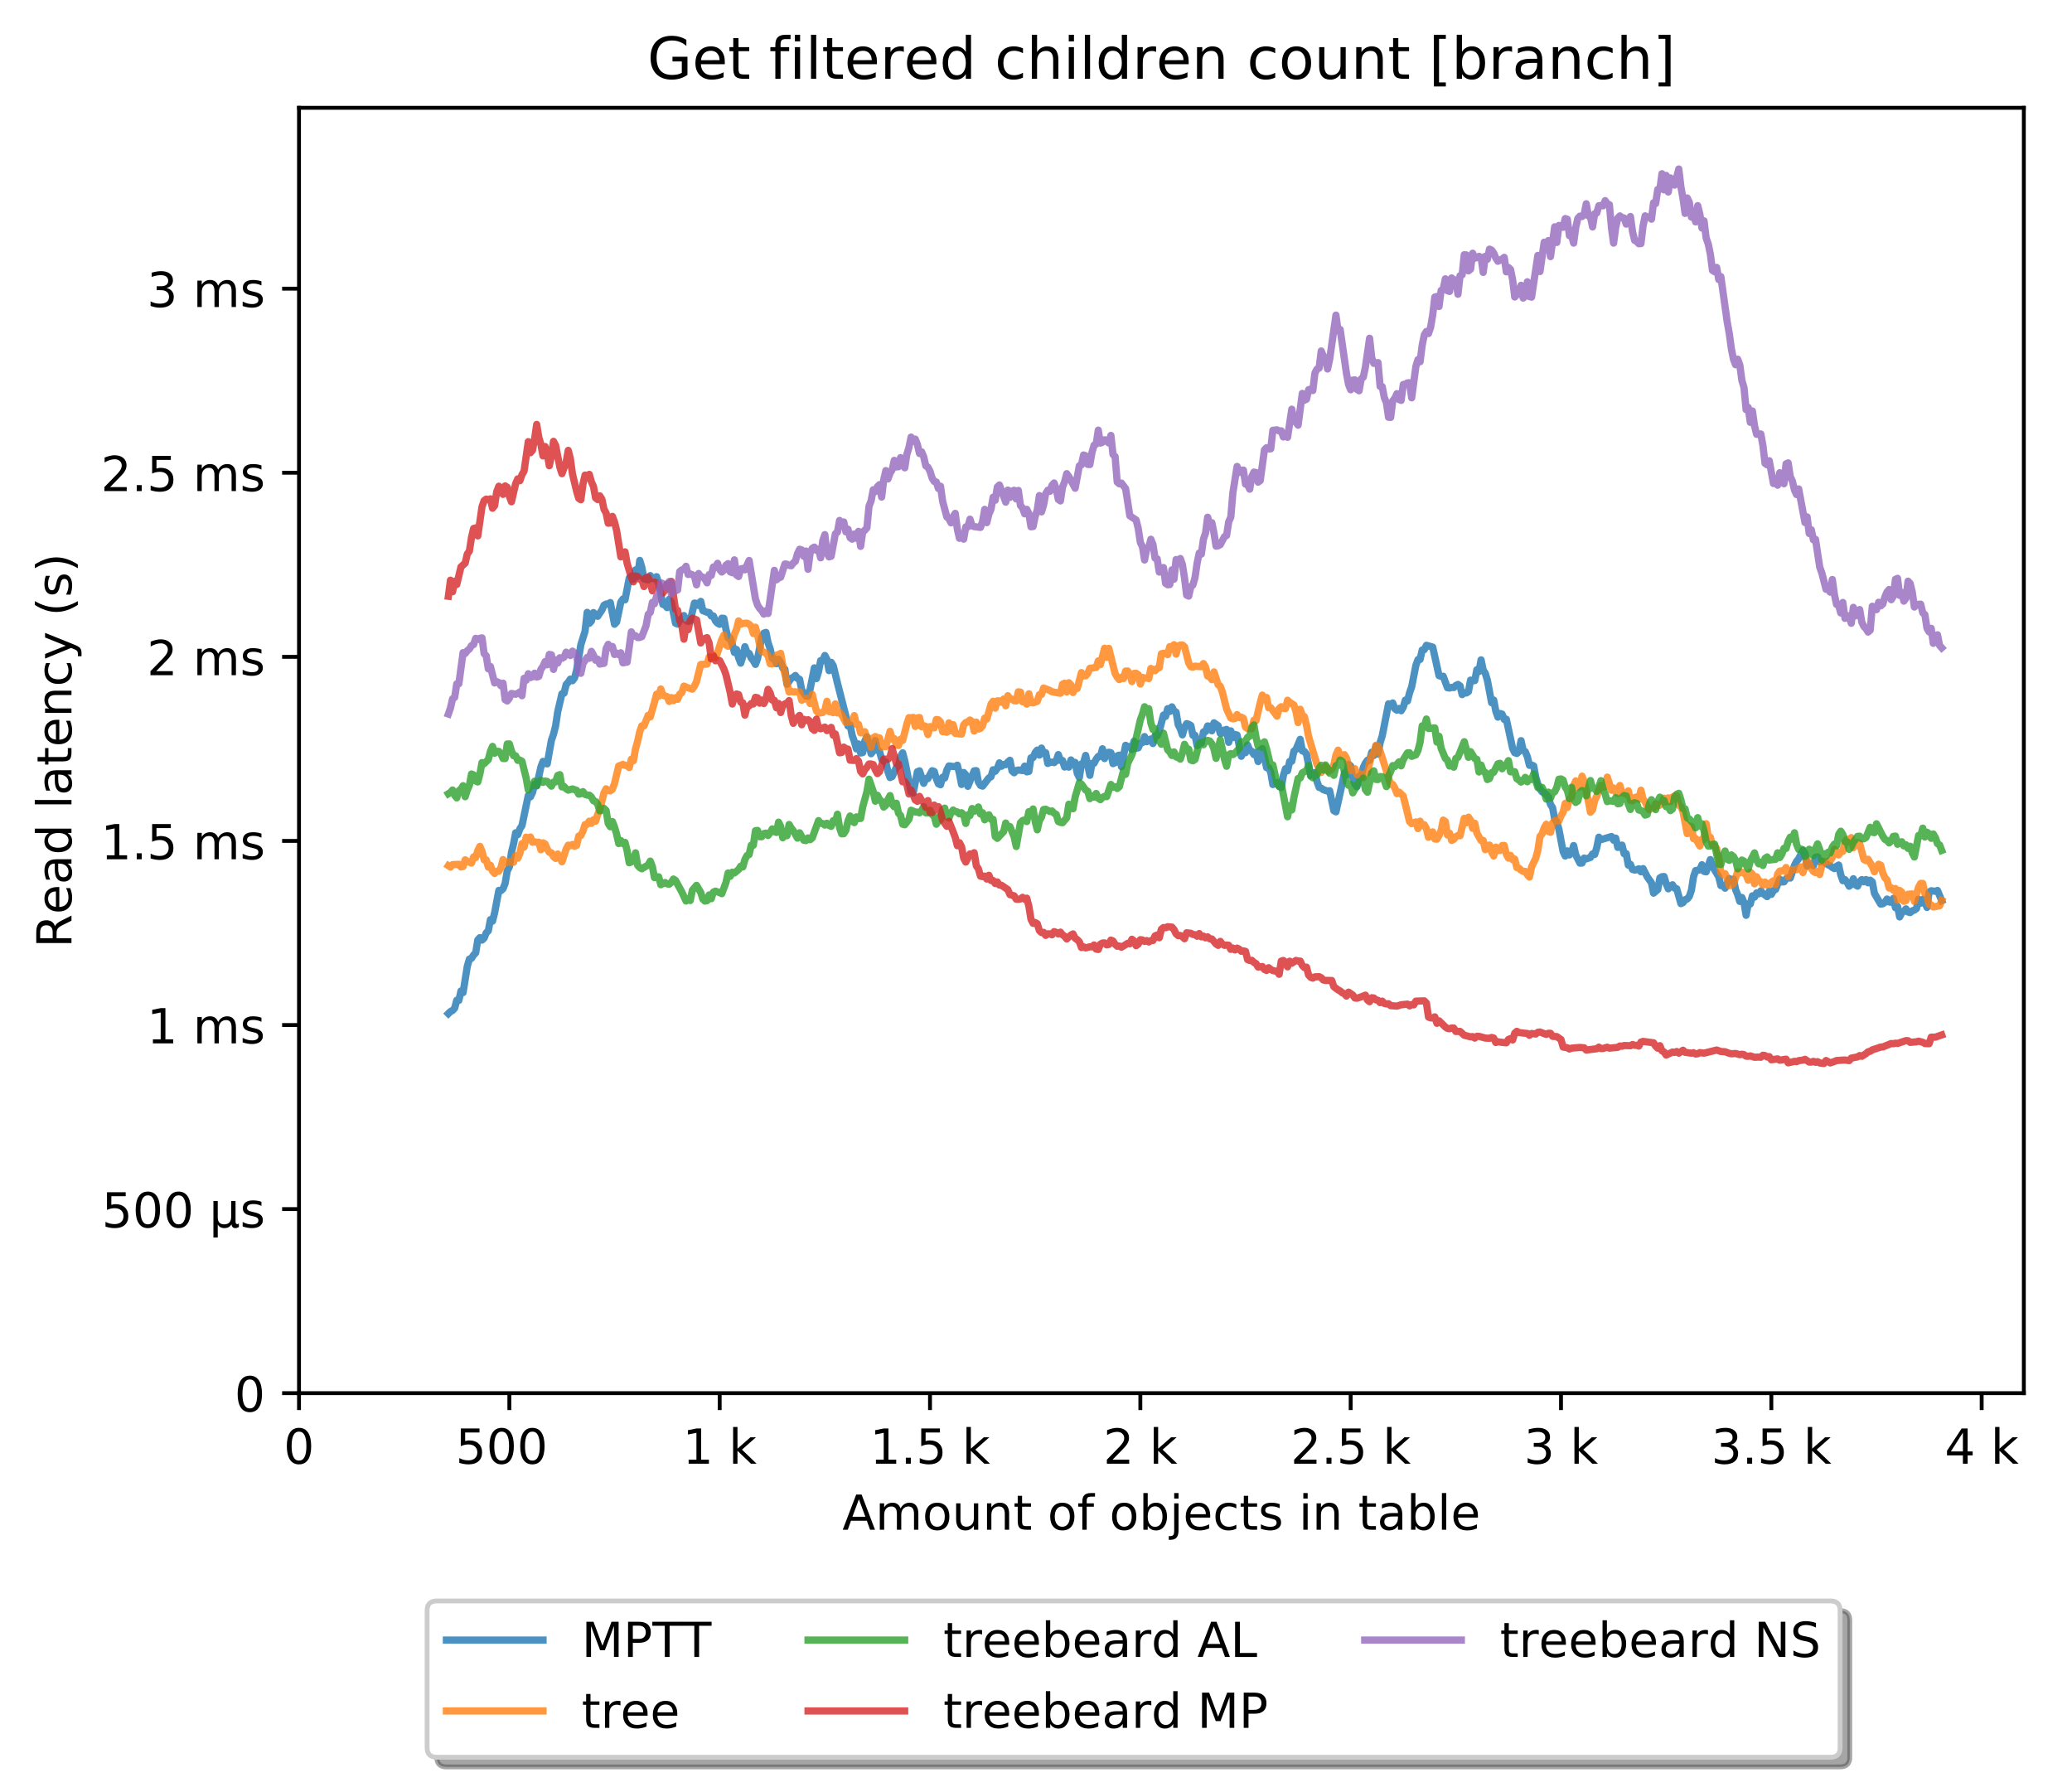 <?xml version="1.0" encoding="utf-8" standalone="no"?>
<!DOCTYPE svg PUBLIC "-//W3C//DTD SVG 1.1//EN"
  "http://www.w3.org/Graphics/SVG/1.1/DTD/svg11.dtd">
<!-- Created with matplotlib (http://matplotlib.org/) -->
<svg height="371pt" version="1.1" viewBox="0 0 429 371" width="429pt" xmlns="http://www.w3.org/2000/svg" xmlns:xlink="http://www.w3.org/1999/xlink">
 <defs>
  <style type="text/css">
*{stroke-linecap:butt;stroke-linejoin:round;}
  </style>
 </defs>
 <g id="figure_1">
  <g id="patch_1">
   <path d="M 0 371.002 
L 429.729 371.002 
L 429.729 0 
L 0 0 
z
" style="fill:#ffffff;"/>
  </g>
  <g id="axes_1">
   <g id="patch_2">
    <path d="M 61.909 288.43 
L 419.029 288.43 
L 419.029 22.318 
L 61.909 22.318 
z
" style="fill:#ffffff;"/>
   </g>
   <g id="matplotlib.axis_1">
    <g id="xtick_1">
     <g id="line2d_1">
      <defs>
       <path d="M 0 0 
L 0 3.5 
" id="mdf50735ce8" style="stroke:#000000;stroke-width:0.8;"/>
      </defs>
      <g>
       <use style="stroke:#000000;stroke-width:0.8;" x="61.909" xlink:href="#mdf50735ce8" y="288.43"/>
      </g>
     </g>
     <g id="text_1">
      <!-- 0 -->
      <defs>
       <path d="M 31.781 66.406 
Q 24.172 66.406 20.328 58.906 
Q 16.5 51.422 16.5 36.375 
Q 16.5 21.391 20.328 13.891 
Q 24.172 6.391 31.781 6.391 
Q 39.453 6.391 43.281 13.891 
Q 47.125 21.391 47.125 36.375 
Q 47.125 51.422 43.281 58.906 
Q 39.453 66.406 31.781 66.406 
z
M 31.781 74.219 
Q 44.047 74.219 50.516 64.516 
Q 56.984 54.828 56.984 36.375 
Q 56.984 17.969 50.516 8.266 
Q 44.047 -1.422 31.781 -1.422 
Q 19.531 -1.422 13.062 8.266 
Q 6.594 17.969 6.594 36.375 
Q 6.594 54.828 13.062 64.516 
Q 19.531 74.219 31.781 74.219 
z
" id="DejaVuSans-30"/>
      </defs>
      <g transform="translate(58.728 303.029)scale(0.1 -0.1)">
       <use xlink:href="#DejaVuSans-30"/>
      </g>
     </g>
    </g>
    <g id="xtick_2">
     <g id="line2d_2">
      <g>
       <use style="stroke:#000000;stroke-width:0.8;" x="105.458" xlink:href="#mdf50735ce8" y="288.43"/>
      </g>
     </g>
     <g id="text_2">
      <!-- 500  -->
      <defs>
       <path d="M 10.797 72.906 
L 49.516 72.906 
L 49.516 64.594 
L 19.828 64.594 
L 19.828 46.734 
Q 21.969 47.469 24.109 47.828 
Q 26.266 48.188 28.422 48.188 
Q 40.625 48.188 47.75 41.5 
Q 54.891 34.812 54.891 23.391 
Q 54.891 11.625 47.562 5.094 
Q 40.234 -1.422 26.906 -1.422 
Q 22.312 -1.422 17.547 -0.641 
Q 12.797 0.141 7.719 1.703 
L 7.719 11.625 
Q 12.109 9.234 16.797 8.062 
Q 21.484 6.891 26.703 6.891 
Q 35.156 6.891 40.078 11.328 
Q 45.016 15.766 45.016 23.391 
Q 45.016 31 40.078 35.438 
Q 35.156 39.891 26.703 39.891 
Q 22.75 39.891 18.812 39.016 
Q 14.891 38.141 10.797 36.281 
z
" id="DejaVuSans-35"/>
       <path id="DejaVuSans-20"/>
      </defs>
      <g transform="translate(94.325 303.029)scale(0.1 -0.1)">
       <use xlink:href="#DejaVuSans-35"/>
       <use x="63.623" xlink:href="#DejaVuSans-30"/>
       <use x="127.246" xlink:href="#DejaVuSans-30"/>
       <use x="190.869" xlink:href="#DejaVuSans-20"/>
      </g>
     </g>
    </g>
    <g id="xtick_3">
     <g id="line2d_3">
      <g>
       <use style="stroke:#000000;stroke-width:0.8;" x="149.007" xlink:href="#mdf50735ce8" y="288.43"/>
      </g>
     </g>
     <g id="text_3">
      <!-- 1 k -->
      <defs>
       <path d="M 12.406 8.297 
L 28.516 8.297 
L 28.516 63.922 
L 10.984 60.406 
L 10.984 69.391 
L 28.422 72.906 
L 38.281 72.906 
L 38.281 8.297 
L 54.391 8.297 
L 54.391 0 
L 12.406 0 
z
" id="DejaVuSans-31"/>
       <path d="M 9.078 75.984 
L 18.109 75.984 
L 18.109 31.109 
L 44.922 54.688 
L 56.391 54.688 
L 27.391 29.109 
L 57.625 0 
L 45.906 0 
L 18.109 26.703 
L 18.109 0 
L 9.078 0 
z
" id="DejaVuSans-6b"/>
      </defs>
      <g transform="translate(141.341 303.029)scale(0.1 -0.1)">
       <use xlink:href="#DejaVuSans-31"/>
       <use x="63.623" xlink:href="#DejaVuSans-20"/>
       <use x="95.41" xlink:href="#DejaVuSans-6b"/>
      </g>
     </g>
    </g>
    <g id="xtick_4">
     <g id="line2d_4">
      <g>
       <use style="stroke:#000000;stroke-width:0.8;" x="192.555" xlink:href="#mdf50735ce8" y="288.43"/>
      </g>
     </g>
     <g id="text_4">
      <!-- 1.5 k -->
      <defs>
       <path d="M 10.688 12.406 
L 21 12.406 
L 21 0 
L 10.688 0 
z
" id="DejaVuSans-2e"/>
      </defs>
      <g transform="translate(180.119 303.029)scale(0.1 -0.1)">
       <use xlink:href="#DejaVuSans-31"/>
       <use x="63.623" xlink:href="#DejaVuSans-2e"/>
       <use x="95.41" xlink:href="#DejaVuSans-35"/>
       <use x="159.033" xlink:href="#DejaVuSans-20"/>
       <use x="190.82" xlink:href="#DejaVuSans-6b"/>
      </g>
     </g>
    </g>
    <g id="xtick_5">
     <g id="line2d_5">
      <g>
       <use style="stroke:#000000;stroke-width:0.8;" x="236.104" xlink:href="#mdf50735ce8" y="288.43"/>
      </g>
     </g>
     <g id="text_5">
      <!-- 2 k -->
      <defs>
       <path d="M 19.188 8.297 
L 53.609 8.297 
L 53.609 0 
L 7.328 0 
L 7.328 8.297 
Q 12.938 14.109 22.625 23.891 
Q 32.328 33.688 34.812 36.531 
Q 39.547 41.844 41.422 45.531 
Q 43.312 49.219 43.312 52.781 
Q 43.312 58.594 39.234 62.25 
Q 35.156 65.922 28.609 65.922 
Q 23.969 65.922 18.812 64.312 
Q 13.672 62.703 7.812 59.422 
L 7.812 69.391 
Q 13.766 71.781 18.938 73 
Q 24.125 74.219 28.422 74.219 
Q 39.75 74.219 46.484 68.547 
Q 53.219 62.891 53.219 53.422 
Q 53.219 48.922 51.531 44.891 
Q 49.859 40.875 45.406 35.406 
Q 44.188 33.984 37.641 27.219 
Q 31.109 20.453 19.188 8.297 
z
" id="DejaVuSans-32"/>
      </defs>
      <g transform="translate(228.438 303.029)scale(0.1 -0.1)">
       <use xlink:href="#DejaVuSans-32"/>
       <use x="63.623" xlink:href="#DejaVuSans-20"/>
       <use x="95.41" xlink:href="#DejaVuSans-6b"/>
      </g>
     </g>
    </g>
    <g id="xtick_6">
     <g id="line2d_6">
      <g>
       <use style="stroke:#000000;stroke-width:0.8;" x="279.652" xlink:href="#mdf50735ce8" y="288.43"/>
      </g>
     </g>
     <g id="text_6">
      <!-- 2.5 k -->
      <g transform="translate(267.216 303.029)scale(0.1 -0.1)">
       <use xlink:href="#DejaVuSans-32"/>
       <use x="63.623" xlink:href="#DejaVuSans-2e"/>
       <use x="95.41" xlink:href="#DejaVuSans-35"/>
       <use x="159.033" xlink:href="#DejaVuSans-20"/>
       <use x="190.82" xlink:href="#DejaVuSans-6b"/>
      </g>
     </g>
    </g>
    <g id="xtick_7">
     <g id="line2d_7">
      <g>
       <use style="stroke:#000000;stroke-width:0.8;" x="323.201" xlink:href="#mdf50735ce8" y="288.43"/>
      </g>
     </g>
     <g id="text_7">
      <!-- 3 k -->
      <defs>
       <path d="M 40.578 39.312 
Q 47.656 37.797 51.625 33 
Q 55.609 28.219 55.609 21.188 
Q 55.609 10.406 48.188 4.484 
Q 40.766 -1.422 27.094 -1.422 
Q 22.516 -1.422 17.656 -0.516 
Q 12.797 0.391 7.625 2.203 
L 7.625 11.719 
Q 11.719 9.328 16.594 8.109 
Q 21.484 6.891 26.812 6.891 
Q 36.078 6.891 40.938 10.547 
Q 45.797 14.203 45.797 21.188 
Q 45.797 27.641 41.281 31.266 
Q 36.766 34.906 28.719 34.906 
L 20.219 34.906 
L 20.219 43.016 
L 29.109 43.016 
Q 36.375 43.016 40.234 45.922 
Q 44.094 48.828 44.094 54.297 
Q 44.094 59.906 40.109 62.906 
Q 36.141 65.922 28.719 65.922 
Q 24.656 65.922 20.016 65.031 
Q 15.375 64.156 9.812 62.312 
L 9.812 71.094 
Q 15.438 72.656 20.344 73.438 
Q 25.25 74.219 29.594 74.219 
Q 40.828 74.219 47.359 69.109 
Q 53.906 64.016 53.906 55.328 
Q 53.906 49.266 50.438 45.094 
Q 46.969 40.922 40.578 39.312 
z
" id="DejaVuSans-33"/>
      </defs>
      <g transform="translate(315.535 303.029)scale(0.1 -0.1)">
       <use xlink:href="#DejaVuSans-33"/>
       <use x="63.623" xlink:href="#DejaVuSans-20"/>
       <use x="95.41" xlink:href="#DejaVuSans-6b"/>
      </g>
     </g>
    </g>
    <g id="xtick_8">
     <g id="line2d_8">
      <g>
       <use style="stroke:#000000;stroke-width:0.8;" x="366.749" xlink:href="#mdf50735ce8" y="288.43"/>
      </g>
     </g>
     <g id="text_8">
      <!-- 3.5 k -->
      <g transform="translate(354.313 303.029)scale(0.1 -0.1)">
       <use xlink:href="#DejaVuSans-33"/>
       <use x="63.623" xlink:href="#DejaVuSans-2e"/>
       <use x="95.41" xlink:href="#DejaVuSans-35"/>
       <use x="159.033" xlink:href="#DejaVuSans-20"/>
       <use x="190.82" xlink:href="#DejaVuSans-6b"/>
      </g>
     </g>
    </g>
    <g id="xtick_9">
     <g id="line2d_9">
      <g>
       <use style="stroke:#000000;stroke-width:0.8;" x="410.298" xlink:href="#mdf50735ce8" y="288.43"/>
      </g>
     </g>
     <g id="text_9">
      <!-- 4 k -->
      <defs>
       <path d="M 37.797 64.312 
L 12.891 25.391 
L 37.797 25.391 
z
M 35.203 72.906 
L 47.609 72.906 
L 47.609 25.391 
L 58.016 25.391 
L 58.016 17.188 
L 47.609 17.188 
L 47.609 0 
L 37.797 0 
L 37.797 17.188 
L 4.891 17.188 
L 4.891 26.703 
z
" id="DejaVuSans-34"/>
      </defs>
      <g transform="translate(402.632 303.029)scale(0.1 -0.1)">
       <use xlink:href="#DejaVuSans-34"/>
       <use x="63.623" xlink:href="#DejaVuSans-20"/>
       <use x="95.41" xlink:href="#DejaVuSans-6b"/>
      </g>
     </g>
    </g>
    <g id="text_10">
     <!-- Amount of objects in table -->
     <defs>
      <path d="M 34.188 63.188 
L 20.797 26.906 
L 47.609 26.906 
z
M 28.609 72.906 
L 39.797 72.906 
L 67.578 0 
L 57.328 0 
L 50.688 18.703 
L 17.828 18.703 
L 11.188 0 
L 0.781 0 
z
" id="DejaVuSans-41"/>
      <path d="M 52 44.188 
Q 55.375 50.25 60.062 53.125 
Q 64.75 56 71.094 56 
Q 79.641 56 84.281 50.016 
Q 88.922 44.047 88.922 33.016 
L 88.922 0 
L 79.891 0 
L 79.891 32.719 
Q 79.891 40.578 77.094 44.375 
Q 74.312 48.188 68.609 48.188 
Q 61.625 48.188 57.562 43.547 
Q 53.516 38.922 53.516 30.906 
L 53.516 0 
L 44.484 0 
L 44.484 32.719 
Q 44.484 40.625 41.703 44.406 
Q 38.922 48.188 33.109 48.188 
Q 26.219 48.188 22.156 43.531 
Q 18.109 38.875 18.109 30.906 
L 18.109 0 
L 9.078 0 
L 9.078 54.688 
L 18.109 54.688 
L 18.109 46.188 
Q 21.188 51.219 25.484 53.609 
Q 29.781 56 35.688 56 
Q 41.656 56 45.828 52.969 
Q 50 49.953 52 44.188 
z
" id="DejaVuSans-6d"/>
      <path d="M 30.609 48.391 
Q 23.391 48.391 19.188 42.75 
Q 14.984 37.109 14.984 27.297 
Q 14.984 17.484 19.156 11.844 
Q 23.344 6.203 30.609 6.203 
Q 37.797 6.203 41.984 11.859 
Q 46.188 17.531 46.188 27.297 
Q 46.188 37.016 41.984 42.703 
Q 37.797 48.391 30.609 48.391 
z
M 30.609 56 
Q 42.328 56 49.016 48.375 
Q 55.719 40.766 55.719 27.297 
Q 55.719 13.875 49.016 6.219 
Q 42.328 -1.422 30.609 -1.422 
Q 18.844 -1.422 12.172 6.219 
Q 5.516 13.875 5.516 27.297 
Q 5.516 40.766 12.172 48.375 
Q 18.844 56 30.609 56 
z
" id="DejaVuSans-6f"/>
      <path d="M 8.5 21.578 
L 8.5 54.688 
L 17.484 54.688 
L 17.484 21.922 
Q 17.484 14.156 20.5 10.266 
Q 23.531 6.391 29.594 6.391 
Q 36.859 6.391 41.078 11.031 
Q 45.312 15.672 45.312 23.688 
L 45.312 54.688 
L 54.297 54.688 
L 54.297 0 
L 45.312 0 
L 45.312 8.406 
Q 42.047 3.422 37.719 1 
Q 33.406 -1.422 27.688 -1.422 
Q 18.266 -1.422 13.375 4.438 
Q 8.5 10.297 8.5 21.578 
z
M 31.109 56 
z
" id="DejaVuSans-75"/>
      <path d="M 54.891 33.016 
L 54.891 0 
L 45.906 0 
L 45.906 32.719 
Q 45.906 40.484 42.875 44.328 
Q 39.844 48.188 33.797 48.188 
Q 26.516 48.188 22.312 43.547 
Q 18.109 38.922 18.109 30.906 
L 18.109 0 
L 9.078 0 
L 9.078 54.688 
L 18.109 54.688 
L 18.109 46.188 
Q 21.344 51.125 25.703 53.562 
Q 30.078 56 35.797 56 
Q 45.219 56 50.047 50.172 
Q 54.891 44.344 54.891 33.016 
z
" id="DejaVuSans-6e"/>
      <path d="M 18.312 70.219 
L 18.312 54.688 
L 36.812 54.688 
L 36.812 47.703 
L 18.312 47.703 
L 18.312 18.016 
Q 18.312 11.328 20.141 9.422 
Q 21.969 7.516 27.594 7.516 
L 36.812 7.516 
L 36.812 0 
L 27.594 0 
Q 17.188 0 13.234 3.875 
Q 9.281 7.766 9.281 18.016 
L 9.281 47.703 
L 2.688 47.703 
L 2.688 54.688 
L 9.281 54.688 
L 9.281 70.219 
z
" id="DejaVuSans-74"/>
      <path d="M 37.109 75.984 
L 37.109 68.5 
L 28.516 68.5 
Q 23.688 68.5 21.797 66.547 
Q 19.922 64.594 19.922 59.516 
L 19.922 54.688 
L 34.719 54.688 
L 34.719 47.703 
L 19.922 47.703 
L 19.922 0 
L 10.891 0 
L 10.891 47.703 
L 2.297 47.703 
L 2.297 54.688 
L 10.891 54.688 
L 10.891 58.5 
Q 10.891 67.625 15.141 71.797 
Q 19.391 75.984 28.609 75.984 
z
" id="DejaVuSans-66"/>
      <path d="M 48.688 27.297 
Q 48.688 37.203 44.609 42.844 
Q 40.531 48.484 33.406 48.484 
Q 26.266 48.484 22.188 42.844 
Q 18.109 37.203 18.109 27.297 
Q 18.109 17.391 22.188 11.75 
Q 26.266 6.109 33.406 6.109 
Q 40.531 6.109 44.609 11.75 
Q 48.688 17.391 48.688 27.297 
z
M 18.109 46.391 
Q 20.953 51.266 25.266 53.625 
Q 29.594 56 35.594 56 
Q 45.562 56 51.781 48.094 
Q 58.016 40.188 58.016 27.297 
Q 58.016 14.406 51.781 6.484 
Q 45.562 -1.422 35.594 -1.422 
Q 29.594 -1.422 25.266 0.953 
Q 20.953 3.328 18.109 8.203 
L 18.109 0 
L 9.078 0 
L 9.078 75.984 
L 18.109 75.984 
z
" id="DejaVuSans-62"/>
      <path d="M 9.422 54.688 
L 18.406 54.688 
L 18.406 -0.984 
Q 18.406 -11.422 14.422 -16.109 
Q 10.453 -20.797 1.609 -20.797 
L -1.812 -20.797 
L -1.812 -13.188 
L 0.594 -13.188 
Q 5.719 -13.188 7.562 -10.812 
Q 9.422 -8.453 9.422 -0.984 
z
M 9.422 75.984 
L 18.406 75.984 
L 18.406 64.594 
L 9.422 64.594 
z
" id="DejaVuSans-6a"/>
      <path d="M 56.203 29.594 
L 56.203 25.203 
L 14.891 25.203 
Q 15.484 15.922 20.484 11.062 
Q 25.484 6.203 34.422 6.203 
Q 39.594 6.203 44.453 7.469 
Q 49.312 8.734 54.109 11.281 
L 54.109 2.781 
Q 49.266 0.734 44.188 -0.344 
Q 39.109 -1.422 33.891 -1.422 
Q 20.797 -1.422 13.156 6.188 
Q 5.516 13.812 5.516 26.812 
Q 5.516 40.234 12.766 48.109 
Q 20.016 56 32.328 56 
Q 43.359 56 49.781 48.891 
Q 56.203 41.797 56.203 29.594 
z
M 47.219 32.234 
Q 47.125 39.594 43.094 43.984 
Q 39.062 48.391 32.422 48.391 
Q 24.906 48.391 20.391 44.141 
Q 15.875 39.891 15.188 32.172 
z
" id="DejaVuSans-65"/>
      <path d="M 48.781 52.594 
L 48.781 44.188 
Q 44.969 46.297 41.141 47.344 
Q 37.312 48.391 33.406 48.391 
Q 24.656 48.391 19.812 42.844 
Q 14.984 37.312 14.984 27.297 
Q 14.984 17.281 19.812 11.734 
Q 24.656 6.203 33.406 6.203 
Q 37.312 6.203 41.141 7.25 
Q 44.969 8.297 48.781 10.406 
L 48.781 2.094 
Q 45.016 0.344 40.984 -0.531 
Q 36.969 -1.422 32.422 -1.422 
Q 20.062 -1.422 12.781 6.344 
Q 5.516 14.109 5.516 27.297 
Q 5.516 40.672 12.859 48.328 
Q 20.219 56 33.016 56 
Q 37.156 56 41.109 55.141 
Q 45.062 54.297 48.781 52.594 
z
" id="DejaVuSans-63"/>
      <path d="M 44.281 53.078 
L 44.281 44.578 
Q 40.484 46.531 36.375 47.5 
Q 32.281 48.484 27.875 48.484 
Q 21.188 48.484 17.844 46.438 
Q 14.5 44.391 14.5 40.281 
Q 14.5 37.156 16.891 35.375 
Q 19.281 33.594 26.516 31.984 
L 29.594 31.297 
Q 39.156 29.25 43.188 25.516 
Q 47.219 21.781 47.219 15.094 
Q 47.219 7.469 41.188 3.016 
Q 35.156 -1.422 24.609 -1.422 
Q 20.219 -1.422 15.453 -0.562 
Q 10.688 0.297 5.422 2 
L 5.422 11.281 
Q 10.406 8.688 15.234 7.391 
Q 20.062 6.109 24.812 6.109 
Q 31.156 6.109 34.562 8.281 
Q 37.984 10.453 37.984 14.406 
Q 37.984 18.062 35.516 20.016 
Q 33.062 21.969 24.703 23.781 
L 21.578 24.516 
Q 13.234 26.266 9.516 29.906 
Q 5.812 33.547 5.812 39.891 
Q 5.812 47.609 11.281 51.797 
Q 16.75 56 26.812 56 
Q 31.781 56 36.172 55.266 
Q 40.578 54.547 44.281 53.078 
z
" id="DejaVuSans-73"/>
      <path d="M 9.422 54.688 
L 18.406 54.688 
L 18.406 0 
L 9.422 0 
z
M 9.422 75.984 
L 18.406 75.984 
L 18.406 64.594 
L 9.422 64.594 
z
" id="DejaVuSans-69"/>
      <path d="M 34.281 27.484 
Q 23.391 27.484 19.188 25 
Q 14.984 22.516 14.984 16.5 
Q 14.984 11.719 18.141 8.906 
Q 21.297 6.109 26.703 6.109 
Q 34.188 6.109 38.703 11.406 
Q 43.219 16.703 43.219 25.484 
L 43.219 27.484 
z
M 52.203 31.203 
L 52.203 0 
L 43.219 0 
L 43.219 8.297 
Q 40.141 3.328 35.547 0.953 
Q 30.953 -1.422 24.312 -1.422 
Q 15.922 -1.422 10.953 3.297 
Q 6 8.016 6 15.922 
Q 6 25.141 12.172 29.828 
Q 18.359 34.516 30.609 34.516 
L 43.219 34.516 
L 43.219 35.406 
Q 43.219 41.609 39.141 45 
Q 35.062 48.391 27.688 48.391 
Q 23 48.391 18.547 47.266 
Q 14.109 46.141 10.016 43.891 
L 10.016 52.203 
Q 14.938 54.109 19.578 55.047 
Q 24.219 56 28.609 56 
Q 40.484 56 46.344 49.844 
Q 52.203 43.703 52.203 31.203 
z
" id="DejaVuSans-61"/>
      <path d="M 9.422 75.984 
L 18.406 75.984 
L 18.406 0 
L 9.422 0 
z
" id="DejaVuSans-6c"/>
     </defs>
     <g transform="translate(174.411 316.707)scale(0.1 -0.1)">
      <use xlink:href="#DejaVuSans-41"/>
      <use x="68.408" xlink:href="#DejaVuSans-6d"/>
      <use x="165.82" xlink:href="#DejaVuSans-6f"/>
      <use x="227.002" xlink:href="#DejaVuSans-75"/>
      <use x="290.381" xlink:href="#DejaVuSans-6e"/>
      <use x="353.76" xlink:href="#DejaVuSans-74"/>
      <use x="392.969" xlink:href="#DejaVuSans-20"/>
      <use x="424.756" xlink:href="#DejaVuSans-6f"/>
      <use x="485.938" xlink:href="#DejaVuSans-66"/>
      <use x="521.143" xlink:href="#DejaVuSans-20"/>
      <use x="552.93" xlink:href="#DejaVuSans-6f"/>
      <use x="614.111" xlink:href="#DejaVuSans-62"/>
      <use x="677.588" xlink:href="#DejaVuSans-6a"/>
      <use x="705.371" xlink:href="#DejaVuSans-65"/>
      <use x="766.895" xlink:href="#DejaVuSans-63"/>
      <use x="821.875" xlink:href="#DejaVuSans-74"/>
      <use x="861.084" xlink:href="#DejaVuSans-73"/>
      <use x="913.184" xlink:href="#DejaVuSans-20"/>
      <use x="944.971" xlink:href="#DejaVuSans-69"/>
      <use x="972.754" xlink:href="#DejaVuSans-6e"/>
      <use x="1036.133" xlink:href="#DejaVuSans-20"/>
      <use x="1067.92" xlink:href="#DejaVuSans-74"/>
      <use x="1107.129" xlink:href="#DejaVuSans-61"/>
      <use x="1168.408" xlink:href="#DejaVuSans-62"/>
      <use x="1231.885" xlink:href="#DejaVuSans-6c"/>
      <use x="1259.668" xlink:href="#DejaVuSans-65"/>
     </g>
    </g>
   </g>
   <g id="matplotlib.axis_2">
    <g id="ytick_1">
     <g id="line2d_10">
      <defs>
       <path d="M 0 0 
L -3.5 0 
" id="m4e466bc6ca" style="stroke:#000000;stroke-width:0.8;"/>
      </defs>
      <g>
       <use style="stroke:#000000;stroke-width:0.8;" x="61.909" xlink:href="#m4e466bc6ca" y="288.43"/>
      </g>
     </g>
     <g id="text_11">
      <!-- 0 -->
      <g transform="translate(48.547 292.229)scale(0.1 -0.1)">
       <use xlink:href="#DejaVuSans-30"/>
      </g>
     </g>
    </g>
    <g id="ytick_2">
     <g id="line2d_11">
      <g>
       <use style="stroke:#000000;stroke-width:0.8;" x="61.909" xlink:href="#m4e466bc6ca" y="250.319"/>
      </g>
     </g>
     <g id="text_12">
      <!-- 500 µs -->
      <defs>
       <path d="M 8.5 -20.797 
L 8.5 54.688 
L 17.484 54.688 
L 17.484 20.703 
Q 17.484 13.625 20.844 10 
Q 24.219 6.391 30.812 6.391 
Q 38.031 6.391 41.672 10.484 
Q 45.312 14.594 45.312 22.797 
L 45.312 54.688 
L 54.297 54.688 
L 54.297 12.594 
Q 54.297 9.672 55.141 8.281 
Q 56 6.891 57.812 6.891 
Q 58.25 6.891 59.031 7.156 
Q 59.812 7.422 61.188 8.016 
L 61.188 0.781 
Q 59.188 -0.344 57.391 -0.875 
Q 55.609 -1.422 53.906 -1.422 
Q 50.531 -1.422 48.531 0.484 
Q 46.531 2.391 45.797 6.297 
Q 43.359 2.438 39.812 0.5 
Q 36.281 -1.422 31.5 -1.422 
Q 26.516 -1.422 23.016 0.484 
Q 19.531 2.391 17.484 6.203 
L 17.484 -20.797 
z
" id="DejaVuSans-b5"/>
      </defs>
      <g transform="translate(21.072 254.118)scale(0.1 -0.1)">
       <use xlink:href="#DejaVuSans-35"/>
       <use x="63.623" xlink:href="#DejaVuSans-30"/>
       <use x="127.246" xlink:href="#DejaVuSans-30"/>
       <use x="190.869" xlink:href="#DejaVuSans-20"/>
       <use x="222.656" xlink:href="#DejaVuSans-b5"/>
       <use x="286.279" xlink:href="#DejaVuSans-73"/>
      </g>
     </g>
    </g>
    <g id="ytick_3">
     <g id="line2d_12">
      <g>
       <use style="stroke:#000000;stroke-width:0.8;" x="61.909" xlink:href="#m4e466bc6ca" y="212.207"/>
      </g>
     </g>
     <g id="text_13">
      <!-- 1 ms -->
      <g transform="translate(30.419 216.006)scale(0.1 -0.1)">
       <use xlink:href="#DejaVuSans-31"/>
       <use x="63.623" xlink:href="#DejaVuSans-20"/>
       <use x="95.41" xlink:href="#DejaVuSans-6d"/>
       <use x="192.822" xlink:href="#DejaVuSans-73"/>
      </g>
     </g>
    </g>
    <g id="ytick_4">
     <g id="line2d_13">
      <g>
       <use style="stroke:#000000;stroke-width:0.8;" x="61.909" xlink:href="#m4e466bc6ca" y="174.096"/>
      </g>
     </g>
     <g id="text_14">
      <!-- 1.5 ms -->
      <g transform="translate(20.878 177.895)scale(0.1 -0.1)">
       <use xlink:href="#DejaVuSans-31"/>
       <use x="63.623" xlink:href="#DejaVuSans-2e"/>
       <use x="95.41" xlink:href="#DejaVuSans-35"/>
       <use x="159.033" xlink:href="#DejaVuSans-20"/>
       <use x="190.82" xlink:href="#DejaVuSans-6d"/>
       <use x="288.232" xlink:href="#DejaVuSans-73"/>
      </g>
     </g>
    </g>
    <g id="ytick_5">
     <g id="line2d_14">
      <g>
       <use style="stroke:#000000;stroke-width:0.8;" x="61.909" xlink:href="#m4e466bc6ca" y="135.984"/>
      </g>
     </g>
     <g id="text_15">
      <!-- 2 ms -->
      <g transform="translate(30.419 139.783)scale(0.1 -0.1)">
       <use xlink:href="#DejaVuSans-32"/>
       <use x="63.623" xlink:href="#DejaVuSans-20"/>
       <use x="95.41" xlink:href="#DejaVuSans-6d"/>
       <use x="192.822" xlink:href="#DejaVuSans-73"/>
      </g>
     </g>
    </g>
    <g id="ytick_6">
     <g id="line2d_15">
      <g>
       <use style="stroke:#000000;stroke-width:0.8;" x="61.909" xlink:href="#m4e466bc6ca" y="97.873"/>
      </g>
     </g>
     <g id="text_16">
      <!-- 2.5 ms -->
      <g transform="translate(20.878 101.672)scale(0.1 -0.1)">
       <use xlink:href="#DejaVuSans-32"/>
       <use x="63.623" xlink:href="#DejaVuSans-2e"/>
       <use x="95.41" xlink:href="#DejaVuSans-35"/>
       <use x="159.033" xlink:href="#DejaVuSans-20"/>
       <use x="190.82" xlink:href="#DejaVuSans-6d"/>
       <use x="288.232" xlink:href="#DejaVuSans-73"/>
      </g>
     </g>
    </g>
    <g id="ytick_7">
     <g id="line2d_16">
      <g>
       <use style="stroke:#000000;stroke-width:0.8;" x="61.909" xlink:href="#m4e466bc6ca" y="59.761"/>
      </g>
     </g>
     <g id="text_17">
      <!-- 3 ms -->
      <g transform="translate(30.419 63.56)scale(0.1 -0.1)">
       <use xlink:href="#DejaVuSans-33"/>
       <use x="63.623" xlink:href="#DejaVuSans-20"/>
       <use x="95.41" xlink:href="#DejaVuSans-6d"/>
       <use x="192.822" xlink:href="#DejaVuSans-73"/>
      </g>
     </g>
    </g>
    <g id="text_18">
     <!-- Read latency (s) -->
     <defs>
      <path d="M 44.391 34.188 
Q 47.562 33.109 50.562 29.594 
Q 53.562 26.078 56.594 19.922 
L 66.609 0 
L 56 0 
L 46.688 18.703 
Q 43.062 26.031 39.672 28.422 
Q 36.281 30.812 30.422 30.812 
L 19.672 30.812 
L 19.672 0 
L 9.812 0 
L 9.812 72.906 
L 32.078 72.906 
Q 44.578 72.906 50.734 67.672 
Q 56.891 62.453 56.891 51.906 
Q 56.891 45.016 53.688 40.469 
Q 50.484 35.938 44.391 34.188 
z
M 19.672 64.797 
L 19.672 38.922 
L 32.078 38.922 
Q 39.203 38.922 42.844 42.219 
Q 46.484 45.516 46.484 51.906 
Q 46.484 58.297 42.844 61.547 
Q 39.203 64.797 32.078 64.797 
z
" id="DejaVuSans-52"/>
      <path d="M 45.406 46.391 
L 45.406 75.984 
L 54.391 75.984 
L 54.391 0 
L 45.406 0 
L 45.406 8.203 
Q 42.578 3.328 38.25 0.953 
Q 33.938 -1.422 27.875 -1.422 
Q 17.969 -1.422 11.734 6.484 
Q 5.516 14.406 5.516 27.297 
Q 5.516 40.188 11.734 48.094 
Q 17.969 56 27.875 56 
Q 33.938 56 38.25 53.625 
Q 42.578 51.266 45.406 46.391 
z
M 14.797 27.297 
Q 14.797 17.391 18.875 11.75 
Q 22.953 6.109 30.078 6.109 
Q 37.203 6.109 41.297 11.75 
Q 45.406 17.391 45.406 27.297 
Q 45.406 37.203 41.297 42.844 
Q 37.203 48.484 30.078 48.484 
Q 22.953 48.484 18.875 42.844 
Q 14.797 37.203 14.797 27.297 
z
" id="DejaVuSans-64"/>
      <path d="M 32.172 -5.078 
Q 28.375 -14.844 24.75 -17.812 
Q 21.141 -20.797 15.094 -20.797 
L 7.906 -20.797 
L 7.906 -13.281 
L 13.188 -13.281 
Q 16.891 -13.281 18.938 -11.516 
Q 21 -9.766 23.484 -3.219 
L 25.094 0.875 
L 2.984 54.688 
L 12.5 54.688 
L 29.594 11.922 
L 46.688 54.688 
L 56.203 54.688 
z
" id="DejaVuSans-79"/>
      <path d="M 31 75.875 
Q 24.469 64.656 21.281 53.656 
Q 18.109 42.672 18.109 31.391 
Q 18.109 20.125 21.312 9.062 
Q 24.516 -2 31 -13.188 
L 23.188 -13.188 
Q 15.875 -1.703 12.234 9.375 
Q 8.594 20.453 8.594 31.391 
Q 8.594 42.281 12.203 53.312 
Q 15.828 64.359 23.188 75.875 
z
" id="DejaVuSans-28"/>
      <path d="M 8.016 75.875 
L 15.828 75.875 
Q 23.141 64.359 26.781 53.312 
Q 30.422 42.281 30.422 31.391 
Q 30.422 20.453 26.781 9.375 
Q 23.141 -1.703 15.828 -13.188 
L 8.016 -13.188 
Q 14.5 -2 17.703 9.062 
Q 20.906 20.125 20.906 31.391 
Q 20.906 42.672 17.703 53.656 
Q 14.5 64.656 8.016 75.875 
z
" id="DejaVuSans-29"/>
     </defs>
     <g transform="translate(14.798 196.212)rotate(-90)scale(0.1 -0.1)">
      <use xlink:href="#DejaVuSans-52"/>
      <use x="69.42" xlink:href="#DejaVuSans-65"/>
      <use x="130.943" xlink:href="#DejaVuSans-61"/>
      <use x="192.223" xlink:href="#DejaVuSans-64"/>
      <use x="255.699" xlink:href="#DejaVuSans-20"/>
      <use x="287.486" xlink:href="#DejaVuSans-6c"/>
      <use x="315.27" xlink:href="#DejaVuSans-61"/>
      <use x="376.549" xlink:href="#DejaVuSans-74"/>
      <use x="415.758" xlink:href="#DejaVuSans-65"/>
      <use x="477.281" xlink:href="#DejaVuSans-6e"/>
      <use x="540.66" xlink:href="#DejaVuSans-63"/>
      <use x="595.641" xlink:href="#DejaVuSans-79"/>
      <use x="654.82" xlink:href="#DejaVuSans-20"/>
      <use x="686.607" xlink:href="#DejaVuSans-28"/>
      <use x="725.621" xlink:href="#DejaVuSans-73"/>
      <use x="777.721" xlink:href="#DejaVuSans-29"/>
     </g>
    </g>
   </g>
   <g id="line2d_17">
    <path clip-path="url(#pdb5b61c3fc)" d="M 92.829 209.846 
L 93.264 209.418 
L 93.7 209.208 
L 94.135 208.719 
L 94.571 207.072 
L 95.006 207.116 
L 95.442 205.164 
L 95.877 205.5 
L 96.748 200.067 
L 97.184 198.564 
L 97.619 198.399 
L 98.055 197.727 
L 98.49 197.269 
L 98.926 194.597 
L 99.361 194.116 
L 99.797 194.626 
L 100.232 194.217 
L 100.668 193.125 
L 101.103 192.702 
L 101.539 190.394 
L 101.974 190.712 
L 102.41 188.978 
L 103.281 184.344 
L 103.716 184.397 
L 104.151 183.991 
L 104.587 182.884 
L 105.022 180.313 
L 105.458 179.474 
L 105.893 176.496 
L 106.329 174.7 
L 106.764 172.413 
L 107.2 172.788 
L 107.635 171.597 
L 108.071 170.942 
L 109.377 164.699 
L 109.813 164.976 
L 110.248 164.096 
L 110.684 162.368 
L 111.119 162.713 
L 111.99 158.787 
L 112.426 157.634 
L 112.861 158.046 
L 113.297 158.144 
L 114.168 153.249 
L 114.603 151.998 
L 115.039 150.268 
L 115.474 147.359 
L 116.345 143.63 
L 116.781 143.51 
L 117.216 141.729 
L 117.652 141.257 
L 118.087 140.597 
L 118.523 140.929 
L 118.958 140.361 
L 119.393 138.703 
L 120.264 133.472 
L 121.135 130.686 
L 121.571 126.775 
L 122.006 129.061 
L 122.442 128.594 
L 122.877 126.826 
L 123.313 127.298 
L 123.748 127.593 
L 124.619 126.3 
L 125.055 125.295 
L 125.49 125.059 
L 125.926 125.007 
L 126.361 124.749 
L 127.232 129.238 
L 127.668 128.781 
L 128.539 124.632 
L 128.974 124.02 
L 129.41 124.185 
L 130.281 119.657 
L 130.716 119.285 
L 131.152 119.948 
L 131.587 117.983 
L 132.023 119.319 
L 132.458 116.023 
L 132.894 117.482 
L 133.329 119.843 
L 134.2 120.055 
L 134.635 119.16 
L 135.071 119.757 
L 135.506 119.843 
L 135.942 119.39 
L 136.377 120.862 
L 137.248 125.14 
L 137.684 125.253 
L 138.119 125.791 
L 138.555 124.07 
L 138.99 124.703 
L 139.861 129.023 
L 140.297 129.21 
L 140.732 128.35 
L 141.168 128.113 
L 141.603 127.443 
L 142.039 128.382 
L 142.474 128.662 
L 142.91 128.516 
L 143.781 124.851 
L 144.216 124.923 
L 144.652 125.35 
L 145.087 124.501 
L 145.523 126.423 
L 146.394 126.759 
L 146.829 126.813 
L 147.265 127.527 
L 147.7 127.519 
L 148.136 128.554 
L 148.571 129.021 
L 149.007 129.256 
L 149.442 127.984 
L 149.877 128.02 
L 150.313 130.346 
L 150.748 132.06 
L 151.184 132.121 
L 151.619 133.374 
L 152.055 135.08 
L 152.49 134.464 
L 152.926 136.185 
L 153.361 137.295 
L 153.797 135.918 
L 154.232 133.882 
L 154.668 135.115 
L 155.103 135.265 
L 155.539 136.241 
L 155.974 136.789 
L 156.41 137.555 
L 156.845 136.385 
L 157.716 131.886 
L 158.152 131.076 
L 158.587 130.926 
L 159.023 133.064 
L 159.458 134.307 
L 159.894 136.308 
L 160.329 136.406 
L 160.765 137.408 
L 161.2 136.489 
L 161.636 137.168 
L 162.071 138.315 
L 162.507 138.554 
L 162.942 141.676 
L 163.813 140.441 
L 164.249 140.211 
L 164.684 139.847 
L 165.119 140.453 
L 165.555 140.629 
L 165.99 142.851 
L 166.861 144.087 
L 167.297 144.153 
L 167.732 142.654 
L 168.603 138.278 
L 169.039 140.488 
L 169.474 139.045 
L 169.91 136.759 
L 170.345 136.789 
L 170.781 135.706 
L 171.216 136.514 
L 171.652 138.84 
L 172.087 137.118 
L 172.523 137.823 
L 173.394 141.427 
L 175.136 148.234 
L 175.571 150.298 
L 176.007 150.071 
L 176.442 152.257 
L 176.878 153.468 
L 177.313 155.044 
L 177.749 154.015 
L 178.184 155.895 
L 178.62 155.805 
L 179.055 153.424 
L 179.49 152.528 
L 180.361 156.045 
L 180.797 155.482 
L 181.232 153.318 
L 181.668 155.306 
L 182.103 155.556 
L 182.539 157.147 
L 182.974 157.609 
L 183.41 157.794 
L 183.845 159.782 
L 184.281 160.98 
L 184.716 160.78 
L 185.587 158.859 
L 186.023 158.61 
L 186.458 156.606 
L 186.894 155.857 
L 187.329 157.522 
L 188.636 164.029 
L 189.071 164.193 
L 189.942 159.774 
L 190.378 159.587 
L 191.249 162.174 
L 191.684 161.182 
L 192.12 161.188 
L 192.991 159.565 
L 193.426 159.715 
L 193.862 161.212 
L 194.297 162.279 
L 194.732 162.468 
L 195.168 160.912 
L 195.603 161.073 
L 196.039 159.432 
L 196.474 158.574 
L 197.345 158.691 
L 197.781 158.683 
L 198.216 158.419 
L 198.652 160.162 
L 199.087 162.409 
L 199.523 159.931 
L 199.958 160.415 
L 200.394 162.791 
L 201.7 159.588 
L 202.136 159.548 
L 202.571 161.888 
L 203.007 162.596 
L 203.442 162.753 
L 204.749 161.051 
L 205.184 160.804 
L 205.62 159.368 
L 206.055 159.681 
L 206.491 159.078 
L 206.926 157.931 
L 207.362 158.637 
L 207.797 158.28 
L 208.233 158.31 
L 208.668 157.762 
L 209.104 157.399 
L 209.539 159.606 
L 209.974 159.988 
L 210.41 159.524 
L 210.845 159.404 
L 211.716 159.535 
L 212.152 158.614 
L 212.587 159.798 
L 213.023 159.708 
L 213.458 156.899 
L 213.894 156.844 
L 214.329 155.815 
L 214.765 155.297 
L 215.2 156.33 
L 215.636 154.874 
L 216.071 155.956 
L 216.507 155.844 
L 216.942 158.057 
L 217.378 157.836 
L 217.813 157.772 
L 218.249 157.88 
L 218.684 157.518 
L 219.12 156.22 
L 219.555 157.433 
L 219.991 157.449 
L 220.426 158.799 
L 220.862 158.504 
L 221.297 158.822 
L 221.733 157.333 
L 222.168 157.919 
L 222.604 157.842 
L 223.039 160.088 
L 223.475 160.985 
L 223.91 158.172 
L 224.346 157.911 
L 224.781 156.393 
L 225.652 160.517 
L 226.087 158.055 
L 226.523 158.021 
L 226.958 157.177 
L 227.394 156.601 
L 227.829 156.607 
L 228.265 155.017 
L 228.7 157.043 
L 229.136 155.924 
L 229.571 155.737 
L 230.007 155.835 
L 230.442 158.095 
L 230.878 157.906 
L 231.313 156.486 
L 231.749 156.332 
L 232.184 158.727 
L 233.055 154.299 
L 233.491 154.599 
L 233.926 154.55 
L 234.362 155.177 
L 234.797 153.462 
L 235.233 154.901 
L 235.668 154.835 
L 236.104 153.855 
L 236.539 153.736 
L 236.975 152.491 
L 237.41 153.562 
L 238.281 152.994 
L 238.717 153.931 
L 239.152 152.347 
L 239.588 152.325 
L 240.023 151.348 
L 240.894 148.044 
L 241.329 148.328 
L 241.765 146.719 
L 242.2 147.294 
L 242.636 146.34 
L 243.071 147.18 
L 243.507 147.436 
L 243.942 150.038 
L 244.378 150.881 
L 244.813 152.143 
L 245.249 150.58 
L 245.684 149.817 
L 246.12 149.94 
L 246.555 150.198 
L 246.991 152.237 
L 247.426 152.223 
L 247.862 154.397 
L 248.297 153.968 
L 248.733 153.82 
L 249.168 151.539 
L 249.604 151.46 
L 250.039 150.287 
L 250.475 150.368 
L 250.91 151.301 
L 251.346 149.645 
L 252.217 150.255 
L 252.652 151.839 
L 253.088 151.777 
L 253.523 151.14 
L 253.959 151.014 
L 254.394 153.687 
L 254.83 151.308 
L 255.265 152.712 
L 255.7 152.057 
L 256.136 152.18 
L 257.007 156.575 
L 257.442 155.674 
L 257.878 155.831 
L 258.313 154.253 
L 258.749 155.327 
L 259.184 155.544 
L 259.62 156.218 
L 260.055 155.763 
L 260.491 157.661 
L 260.926 155.346 
L 261.362 154.992 
L 261.797 156.706 
L 262.233 158.919 
L 262.668 158.939 
L 263.104 159.888 
L 263.539 162.429 
L 263.975 162.151 
L 264.41 162.01 
L 264.846 162.834 
L 265.281 163.048 
L 265.717 160.554 
L 266.152 159.145 
L 266.588 159.572 
L 267.023 157.634 
L 267.459 157.597 
L 267.894 155.52 
L 268.33 155.158 
L 269.201 153.061 
L 269.636 155.459 
L 270.072 155.575 
L 270.507 156.162 
L 271.378 160.559 
L 271.813 160.137 
L 272.249 159.944 
L 272.684 161.821 
L 273.12 163.015 
L 273.555 163.158 
L 273.991 163.486 
L 274.862 163.787 
L 275.297 163.704 
L 276.168 167.843 
L 276.604 168.077 
L 277.91 162.164 
L 278.346 160.047 
L 278.781 160.364 
L 279.217 158.235 
L 279.652 158.582 
L 280.088 160.946 
L 280.523 162.351 
L 280.959 162.884 
L 281.394 160.73 
L 281.83 160.913 
L 282.265 158.896 
L 282.701 157.995 
L 283.136 157.39 
L 283.572 157.404 
L 284.007 155.736 
L 284.443 156.409 
L 284.878 154.478 
L 285.314 156.1 
L 285.749 153.753 
L 286.184 152.35 
L 287.491 145.707 
L 287.926 145.995 
L 288.362 145.537 
L 288.797 146.734 
L 289.233 147.036 
L 289.668 146.683 
L 290.104 147.147 
L 290.539 146.414 
L 290.975 144.942 
L 291.41 145.132 
L 291.846 143.431 
L 292.281 142.188 
L 293.152 137.749 
L 293.588 136.557 
L 294.023 136.525 
L 294.459 134.576 
L 294.894 134.5 
L 295.33 133.598 
L 296.636 133.967 
L 297.943 139.875 
L 298.378 140.03 
L 298.814 140.003 
L 299.685 142.383 
L 300.12 142.451 
L 300.556 142.304 
L 300.991 142.351 
L 301.426 141.918 
L 301.862 141.695 
L 302.297 141.996 
L 302.733 143.804 
L 303.168 143.396 
L 303.604 143.468 
L 304.039 143.185 
L 304.475 140.808 
L 304.91 140.949 
L 305.346 140.9 
L 305.781 138.647 
L 306.217 139.021 
L 306.652 136.616 
L 307.088 138.739 
L 307.523 139.399 
L 307.959 140.849 
L 308.83 145.483 
L 309.265 144.933 
L 309.701 147.223 
L 310.136 148.466 
L 310.572 147.717 
L 311.007 147.846 
L 311.443 148.938 
L 311.878 148.898 
L 313.185 154.949 
L 313.62 155.836 
L 314.056 155.991 
L 314.491 155.595 
L 314.927 153.339 
L 315.362 155.344 
L 315.798 155.618 
L 316.233 156.677 
L 316.668 158.447 
L 317.104 158.38 
L 317.539 158.562 
L 317.975 160.888 
L 318.41 162.36 
L 318.846 163.333 
L 319.281 163.942 
L 319.717 164.103 
L 320.588 164.965 
L 321.023 166.549 
L 321.459 167.218 
L 321.894 169.585 
L 322.33 170.139 
L 322.765 171.694 
L 323.636 176.294 
L 324.072 177.222 
L 324.507 176.159 
L 324.943 176.999 
L 325.378 176.496 
L 325.814 175.055 
L 326.249 176.978 
L 327.12 178.697 
L 327.556 178.673 
L 327.991 177.648 
L 328.427 177.817 
L 329.298 177.515 
L 329.733 176.783 
L 330.169 176.896 
L 330.604 175.498 
L 331.04 173.322 
L 331.475 173.839 
L 333.652 173.183 
L 334.088 173.95 
L 334.523 173.512 
L 334.959 175.438 
L 335.394 175.129 
L 335.83 174.968 
L 336.265 176.753 
L 336.701 176.724 
L 337.136 179.109 
L 337.572 178.937 
L 338.007 180.001 
L 338.443 180.134 
L 338.878 180.06 
L 339.314 179.866 
L 339.749 180.481 
L 340.185 179.824 
L 341.056 181.537 
L 341.927 182.757 
L 342.362 184.91 
L 343.233 184.169 
L 343.669 181.758 
L 344.104 181.506 
L 344.54 181.47 
L 344.975 182.953 
L 345.411 184.01 
L 345.846 183.454 
L 346.281 183.174 
L 346.717 183.882 
L 347.152 183.987 
L 348.023 187.072 
L 348.459 186.874 
L 348.894 186.266 
L 349.33 186.118 
L 349.765 185.586 
L 350.201 184.317 
L 350.636 181.537 
L 351.072 180.236 
L 351.943 180.094 
L 352.378 179.029 
L 352.814 180.401 
L 353.249 180.501 
L 354.12 177.964 
L 354.556 179.353 
L 355.862 181.534 
L 356.298 183.348 
L 356.733 183.301 
L 357.169 183.881 
L 358.04 181.882 
L 358.475 182.422 
L 358.911 182.007 
L 359.346 184.172 
L 359.782 185.227 
L 360.217 186.623 
L 360.653 185.806 
L 361.088 186.88 
L 361.523 189.498 
L 361.959 187.133 
L 362.394 187.149 
L 362.83 185.467 
L 363.265 185.737 
L 363.701 184.864 
L 364.136 185.058 
L 364.572 184.43 
L 365.007 184.972 
L 365.878 185.626 
L 366.314 184.518 
L 366.749 185.166 
L 367.185 184.381 
L 367.62 184.149 
L 368.491 182.008 
L 368.927 182.587 
L 369.362 182.574 
L 369.798 181.931 
L 370.233 181.714 
L 370.669 181.784 
L 371.54 179.161 
L 371.975 178.327 
L 372.411 177.788 
L 373.282 176.044 
L 373.717 176.72 
L 374.153 179.314 
L 374.588 178.863 
L 375.024 178.91 
L 375.459 179.232 
L 375.895 177.499 
L 376.33 177.413 
L 376.765 178.442 
L 377.201 178.278 
L 378.072 178.676 
L 378.507 179.054 
L 378.943 179.224 
L 379.378 179.604 
L 379.814 179.825 
L 380.249 179.354 
L 380.685 179.088 
L 381.12 181.114 
L 381.556 182.329 
L 381.991 182.106 
L 382.427 182.654 
L 382.862 183.475 
L 383.298 183.122 
L 383.733 181.923 
L 384.169 183.188 
L 384.604 183.459 
L 385.04 182.538 
L 385.475 182.102 
L 385.911 182.552 
L 386.346 182.097 
L 386.782 182.768 
L 387.217 182.22 
L 387.653 182.585 
L 388.088 184.941 
L 388.959 186.456 
L 389.395 187.179 
L 389.83 187.108 
L 390.266 186.808 
L 390.701 186.13 
L 391.137 186.739 
L 391.572 186.786 
L 392.007 186.001 
L 392.443 187.93 
L 392.878 187.637 
L 393.314 189.83 
L 393.749 188.983 
L 394.185 188.684 
L 394.62 188.16 
L 395.056 188.811 
L 395.491 188.934 
L 395.927 188.565 
L 396.362 188.415 
L 396.798 188.112 
L 397.233 186.171 
L 397.669 186.996 
L 398.104 186.179 
L 398.54 186.788 
L 398.975 187.867 
L 399.411 184.694 
L 399.846 184.41 
L 400.717 184.529 
L 401.153 184.358 
L 402.024 186.465 
L 402.024 186.465 
" style="fill:none;opacity:0.8;stroke:#1f77b4;stroke-linecap:square;stroke-width:1.5;"/>
   </g>
   <g id="line2d_18">
    <path clip-path="url(#pdb5b61c3fc)" d="M 92.829 179.225 
L 93.264 179.511 
L 93.7 179.007 
L 95.006 178.94 
L 95.442 179.483 
L 95.877 179.388 
L 96.313 178.012 
L 96.748 178.315 
L 97.619 178.684 
L 98.055 177.4 
L 98.49 177.544 
L 98.926 176.108 
L 99.361 175.225 
L 99.797 176.24 
L 100.232 178.013 
L 100.668 178.016 
L 101.103 179.515 
L 101.539 179.124 
L 101.974 180.342 
L 102.41 180.832 
L 102.845 180.394 
L 103.281 180.357 
L 103.716 179.628 
L 104.151 177.963 
L 104.587 178.579 
L 105.022 178.548 
L 105.458 178.383 
L 105.893 178.531 
L 106.329 178.51 
L 106.764 177.136 
L 107.2 177.661 
L 107.635 176.681 
L 108.071 174.664 
L 108.506 175.387 
L 108.942 173.315 
L 109.377 173.746 
L 109.813 173.284 
L 110.248 174.372 
L 110.684 174.266 
L 111.119 174.393 
L 111.555 174.354 
L 111.99 175.924 
L 112.426 174.483 
L 112.861 174.731 
L 113.297 175.78 
L 113.732 176.452 
L 114.168 176.558 
L 114.603 177.359 
L 115.039 177.716 
L 115.474 176.804 
L 115.91 177.432 
L 116.345 178.422 
L 117.216 175.794 
L 117.652 174.973 
L 118.087 175.086 
L 118.523 174.833 
L 118.958 175.206 
L 119.393 174.988 
L 119.829 173.084 
L 120.264 172.993 
L 120.7 172.062 
L 121.135 170.717 
L 121.571 170.654 
L 122.006 170.007 
L 122.442 170.468 
L 122.877 169.714 
L 123.313 170.016 
L 123.748 168.631 
L 124.184 167.641 
L 125.055 164.139 
L 125.49 163.309 
L 125.926 163.661 
L 126.361 163.738 
L 126.797 163.363 
L 127.232 162.213 
L 128.103 158.581 
L 128.974 158.257 
L 129.41 158.446 
L 129.845 158.505 
L 130.281 158.91 
L 130.716 157.174 
L 131.152 157.494 
L 131.587 154.996 
L 132.023 153.462 
L 132.458 151.47 
L 132.894 150.259 
L 133.329 150.287 
L 134.2 148.087 
L 134.635 148.427 
L 135.506 145.367 
L 135.942 143.709 
L 136.377 144.141 
L 136.813 142.635 
L 137.248 143.932 
L 138.119 144.224 
L 138.555 145.225 
L 138.99 144.419 
L 139.426 145.04 
L 139.861 144.435 
L 140.297 144.787 
L 140.732 143.718 
L 141.168 143.405 
L 141.603 142.046 
L 142.474 142.407 
L 143.345 142.672 
L 143.781 142.027 
L 144.216 141.074 
L 145.087 137.56 
L 146.394 137.484 
L 146.829 136.006 
L 148.136 136.16 
L 148.571 135.108 
L 149.442 132.378 
L 149.877 131.485 
L 150.313 133.546 
L 150.748 133.793 
L 151.184 132.965 
L 151.619 132.898 
L 152.055 131.306 
L 152.49 130.306 
L 152.926 128.549 
L 153.361 129.245 
L 153.797 129.067 
L 154.668 129.011 
L 155.103 129.24 
L 155.539 129.677 
L 155.974 131.171 
L 156.41 129.851 
L 156.845 131.434 
L 157.281 133.528 
L 157.716 134.931 
L 158.152 134.997 
L 158.587 135.207 
L 159.023 135.761 
L 159.458 137.418 
L 159.894 137.445 
L 160.329 137.291 
L 160.765 135.638 
L 161.2 135.516 
L 161.636 135.269 
L 162.071 137.705 
L 163.378 143.259 
L 163.813 143.136 
L 164.249 143.259 
L 164.684 143.214 
L 165.119 143.313 
L 165.555 143.244 
L 165.99 144.958 
L 166.861 144.576 
L 167.297 144.696 
L 167.732 145.645 
L 168.168 143.755 
L 169.039 147.185 
L 169.474 147.641 
L 170.345 147.511 
L 170.781 147.038 
L 171.216 145.192 
L 171.652 147.322 
L 172.087 147.337 
L 172.523 147.545 
L 172.958 145.723 
L 173.394 147.598 
L 173.829 147.449 
L 174.265 147.987 
L 175.136 149.59 
L 176.007 149.449 
L 176.442 149.287 
L 176.878 148.153 
L 177.313 149.967 
L 177.749 149.959 
L 178.184 151.723 
L 179.055 151.486 
L 179.49 152.956 
L 179.926 152.859 
L 180.361 154.696 
L 180.797 152.754 
L 181.232 152.483 
L 181.668 152.709 
L 182.103 152.766 
L 182.539 154.673 
L 182.974 154.524 
L 183.41 154.566 
L 184.281 151.415 
L 184.716 152.996 
L 185.152 152.919 
L 185.587 154.222 
L 186.023 154.344 
L 186.458 153.039 
L 186.894 153.284 
L 187.765 149.9 
L 188.2 148.577 
L 188.636 148.614 
L 189.071 148.521 
L 189.507 150.398 
L 189.942 148.621 
L 190.378 148.547 
L 190.813 150.463 
L 191.249 150.239 
L 191.684 150.379 
L 192.12 152.08 
L 192.555 150.431 
L 193.426 150.691 
L 193.862 148.956 
L 194.297 149.026 
L 194.732 149.479 
L 195.168 151.478 
L 195.603 151.48 
L 196.039 151.599 
L 196.474 149.654 
L 196.91 151.324 
L 197.345 150.033 
L 197.781 151.831 
L 199.087 151.979 
L 199.523 150.079 
L 199.958 149.591 
L 200.394 149.425 
L 200.829 149.064 
L 201.265 149.385 
L 201.7 151.357 
L 202.136 149.5 
L 202.571 150.932 
L 203.007 150.788 
L 203.442 150.234 
L 203.878 148.678 
L 204.313 148.873 
L 205.184 145.779 
L 205.62 145.187 
L 206.055 146.604 
L 206.491 145.094 
L 206.926 145.114 
L 207.362 145.386 
L 207.797 144.725 
L 208.233 146.115 
L 208.668 144.03 
L 209.104 144.664 
L 209.539 144.746 
L 209.974 145.057 
L 210.41 145.117 
L 210.845 143.223 
L 211.281 143.298 
L 211.716 145.282 
L 212.152 145.183 
L 212.587 145.77 
L 213.023 143.64 
L 213.458 145.467 
L 213.894 145.523 
L 214.765 145.192 
L 215.2 143.821 
L 215.636 143.783 
L 216.071 142.447 
L 217.378 142.943 
L 217.813 143.221 
L 219.555 143.522 
L 219.991 141.643 
L 220.426 141.444 
L 220.862 143.256 
L 221.297 141.344 
L 221.733 141.817 
L 222.168 143.372 
L 222.604 142.377 
L 223.039 142.531 
L 223.91 139.247 
L 224.346 139.907 
L 224.781 139.928 
L 225.216 139.401 
L 225.652 138.364 
L 226.958 138.181 
L 227.394 136.827 
L 227.829 137.599 
L 228.7 134.203 
L 229.136 136.101 
L 229.571 134.236 
L 230.878 139.451 
L 231.313 140.193 
L 231.749 140.698 
L 232.184 140.22 
L 232.62 140.483 
L 233.055 138.927 
L 233.491 138.924 
L 233.926 139.558 
L 234.362 141.114 
L 234.797 139.416 
L 235.233 139.388 
L 235.668 139.678 
L 236.104 141.616 
L 236.539 140.23 
L 236.975 140.392 
L 237.41 140.364 
L 237.846 140.489 
L 238.281 138.394 
L 239.152 138.857 
L 239.588 138.377 
L 240.023 138.221 
L 240.458 135.356 
L 240.894 135.245 
L 241.329 135.266 
L 241.765 135.538 
L 242.2 133.862 
L 242.636 134.124 
L 243.071 133.472 
L 243.507 135.418 
L 243.942 133.748 
L 244.378 133.538 
L 244.813 133.532 
L 245.249 133.902 
L 246.12 137.253 
L 246.555 138.029 
L 246.991 138.129 
L 247.426 137.913 
L 248.733 138.026 
L 249.168 137.381 
L 249.604 138.095 
L 250.039 139.965 
L 250.475 140.113 
L 250.91 140.711 
L 251.346 139.102 
L 252.217 141.758 
L 252.652 142.073 
L 253.088 143.297 
L 253.959 146.785 
L 254.83 148.66 
L 255.265 148.82 
L 255.7 148.754 
L 256.136 147.941 
L 256.571 148.583 
L 257.007 148.469 
L 257.442 148.717 
L 257.878 150.537 
L 258.313 150.857 
L 259.184 150.833 
L 259.62 149.103 
L 260.055 149.191 
L 260.926 145.464 
L 261.362 143.906 
L 261.797 144.695 
L 262.233 144.396 
L 262.668 146.533 
L 263.104 146.512 
L 264.41 148.278 
L 264.846 146.679 
L 265.281 146.307 
L 265.717 146.646 
L 266.152 146.708 
L 266.588 144.974 
L 267.023 145.398 
L 267.894 145.96 
L 268.33 147.333 
L 268.765 149.595 
L 269.201 146.834 
L 269.636 148.068 
L 270.072 148.378 
L 270.507 150.189 
L 270.942 152.491 
L 272.684 158.318 
L 273.12 158.958 
L 273.555 159.922 
L 273.991 159.062 
L 274.426 158.643 
L 274.862 159.689 
L 275.297 159.558 
L 275.733 159.238 
L 276.168 158.316 
L 276.604 156.315 
L 277.039 155.31 
L 277.475 156.492 
L 277.91 156.549 
L 278.346 156.236 
L 278.781 156.954 
L 279.217 158.547 
L 279.652 159.545 
L 280.088 159.254 
L 280.523 159.139 
L 280.959 160.373 
L 281.394 160.071 
L 281.83 160.446 
L 282.265 161.008 
L 282.701 160.17 
L 283.136 159.999 
L 283.572 157.921 
L 284.007 156.397 
L 284.443 156.021 
L 284.878 154.282 
L 285.314 154.498 
L 285.749 155.489 
L 287.926 162.388 
L 288.362 162.409 
L 288.797 163.151 
L 289.233 164.295 
L 289.668 163.98 
L 290.539 164.794 
L 291.846 170.09 
L 292.281 170.524 
L 293.152 170.165 
L 293.588 171.543 
L 294.023 170.017 
L 294.459 170.938 
L 294.894 170.744 
L 295.33 171.537 
L 295.765 173.353 
L 296.636 172.233 
L 297.072 173.694 
L 297.507 173.743 
L 297.943 172.962 
L 298.378 171.947 
L 298.814 169.786 
L 299.249 170.085 
L 299.685 172.873 
L 300.12 172.496 
L 300.556 173.995 
L 300.991 173.777 
L 301.426 173.21 
L 301.862 172.985 
L 302.297 173.023 
L 303.168 169.42 
L 303.604 170.339 
L 304.039 169.178 
L 304.475 169.793 
L 304.91 171.494 
L 305.346 170.427 
L 305.781 172.477 
L 306.652 174.022 
L 307.088 174.002 
L 307.523 175.909 
L 307.959 175.027 
L 308.394 174.958 
L 308.83 176.387 
L 309.265 177.211 
L 309.701 175.376 
L 310.136 176.087 
L 310.572 176.084 
L 311.007 175.067 
L 311.443 175.032 
L 311.878 176.849 
L 312.314 177.649 
L 312.749 177.102 
L 313.185 177.982 
L 313.62 177.852 
L 314.056 179.626 
L 314.491 179.725 
L 314.927 180.148 
L 315.362 180.4 
L 315.798 180.404 
L 316.233 181.112 
L 316.668 181.58 
L 317.104 179.472 
L 317.975 177.666 
L 318.41 176.044 
L 318.846 173.173 
L 319.281 172.663 
L 319.717 171.389 
L 320.152 170.645 
L 320.588 172.105 
L 321.023 172.321 
L 321.459 170.363 
L 321.894 169.916 
L 322.765 169.971 
L 323.201 168.886 
L 323.636 168.181 
L 324.072 166.324 
L 324.507 167.178 
L 324.943 165.433 
L 325.378 165.062 
L 325.814 162.629 
L 326.249 161.669 
L 326.685 163.051 
L 327.12 162.934 
L 327.556 160.693 
L 327.991 161.794 
L 328.862 165.867 
L 329.298 168.158 
L 329.733 167.648 
L 330.169 165.717 
L 330.604 164.83 
L 331.04 163.528 
L 331.475 162.582 
L 331.91 162.976 
L 332.346 162.878 
L 332.781 160.881 
L 333.652 163.606 
L 334.088 163.133 
L 334.523 163.964 
L 334.959 164.272 
L 335.394 162.621 
L 335.83 164.142 
L 336.265 164.18 
L 336.701 164.449 
L 337.136 163.731 
L 337.572 165.728 
L 338.007 165.8 
L 338.443 165.134 
L 338.878 164.987 
L 339.314 165.471 
L 339.749 163.597 
L 340.185 165.445 
L 340.62 165.971 
L 341.056 166.991 
L 341.491 167.635 
L 341.927 167.359 
L 342.362 167.259 
L 342.798 166.403 
L 343.233 166.85 
L 343.669 166.69 
L 344.104 166.149 
L 344.54 165.242 
L 344.975 166.001 
L 345.411 165.174 
L 345.846 165.956 
L 346.281 165.026 
L 346.717 164.784 
L 347.152 164.758 
L 347.588 166.716 
L 348.023 167.003 
L 348.459 168.078 
L 349.33 172.592 
L 349.765 170.988 
L 350.201 171.127 
L 350.636 173.636 
L 351.072 173.599 
L 351.943 175.142 
L 352.378 173.734 
L 352.814 173.779 
L 353.249 170.53 
L 353.685 173.289 
L 354.12 173.34 
L 354.556 174.955 
L 354.991 175.143 
L 355.427 175.662 
L 355.862 177.506 
L 356.298 180.632 
L 356.733 181.064 
L 357.169 180.881 
L 357.604 181.916 
L 358.04 183.364 
L 358.475 183.269 
L 358.911 182.962 
L 359.782 180.486 
L 360.217 180.703 
L 360.653 180.554 
L 361.088 180.717 
L 361.523 181.094 
L 361.959 182.242 
L 362.394 180.572 
L 362.83 180.967 
L 363.265 182.98 
L 363.701 181.514 
L 364.136 182.347 
L 364.572 182.557 
L 365.007 183.249 
L 365.443 182.606 
L 365.878 183.245 
L 366.314 183.178 
L 366.749 182.652 
L 367.185 182.352 
L 367.62 183.138 
L 368.056 180.956 
L 368.491 180.338 
L 369.362 180.237 
L 369.798 179.597 
L 370.233 181.488 
L 370.669 180.399 
L 371.104 180.048 
L 371.975 180.053 
L 372.846 179.46 
L 373.282 180.654 
L 374.153 178.05 
L 374.588 178.764 
L 375.024 179.77 
L 375.459 180.419 
L 375.895 180.663 
L 376.33 180.402 
L 376.765 181.047 
L 377.201 179.12 
L 377.636 178.472 
L 378.072 178.469 
L 378.943 178.166 
L 379.378 177.516 
L 379.814 175.828 
L 380.249 176.622 
L 380.685 176.992 
L 381.12 176.352 
L 381.556 176.254 
L 381.991 174.317 
L 382.427 173.745 
L 382.862 174.3 
L 383.298 173.411 
L 383.733 175.507 
L 384.604 174.418 
L 385.04 174.649 
L 385.911 177.935 
L 386.346 178.18 
L 386.782 177.895 
L 387.653 179.39 
L 388.088 180.477 
L 388.524 179.461 
L 388.959 178.919 
L 389.395 179.116 
L 389.83 180.763 
L 390.266 181.726 
L 390.701 182.162 
L 391.137 183.837 
L 391.572 183.79 
L 392.007 184.302 
L 392.443 183.956 
L 392.878 186.377 
L 393.314 184.358 
L 393.749 184.69 
L 394.185 186.602 
L 394.62 186.463 
L 395.056 185.129 
L 395.927 185.078 
L 396.362 186.612 
L 397.233 183.684 
L 397.669 182.889 
L 398.104 182.899 
L 398.54 185.01 
L 398.975 185.407 
L 399.411 187.233 
L 399.846 187.345 
L 400.282 187.767 
L 401.588 187.523 
L 402.024 186.438 
L 402.024 186.438 
" style="fill:none;opacity:0.8;stroke:#ff7f0e;stroke-linecap:square;stroke-width:1.5;"/>
   </g>
   <g id="line2d_19">
    <path clip-path="url(#pdb5b61c3fc)" d="M 92.829 164.33 
L 93.264 164.064 
L 93.7 163.557 
L 94.135 164.639 
L 94.571 165.185 
L 95.006 163.725 
L 95.442 163.366 
L 95.877 162.668 
L 96.313 164.947 
L 96.748 163.561 
L 97.184 162.578 
L 97.619 160.241 
L 98.055 160.427 
L 98.49 161.699 
L 98.926 161.884 
L 99.361 160.236 
L 99.797 157.88 
L 100.232 158.109 
L 101.103 157.261 
L 101.539 155.557 
L 101.974 154.528 
L 102.41 155.939 
L 102.845 155.547 
L 103.281 155.561 
L 103.716 156.042 
L 104.151 157.033 
L 104.587 157.045 
L 105.022 154.023 
L 105.458 154.017 
L 105.893 155.462 
L 106.329 156.454 
L 106.764 156.482 
L 107.2 157.418 
L 107.635 157.352 
L 108.071 157.604 
L 108.942 161.096 
L 109.377 163.537 
L 109.813 162.585 
L 110.248 162.696 
L 110.684 161.739 
L 111.119 162.646 
L 111.555 161.927 
L 111.99 161.515 
L 112.426 161.981 
L 112.861 161.71 
L 113.297 161.782 
L 114.168 162.757 
L 114.603 161.924 
L 115.039 161.878 
L 115.474 160.541 
L 115.91 160.376 
L 116.345 162.914 
L 116.781 162.817 
L 117.216 163.31 
L 117.652 163.581 
L 118.523 163.336 
L 119.393 163.633 
L 119.829 164.418 
L 120.264 164.311 
L 120.7 163.888 
L 121.135 164.466 
L 121.571 164.618 
L 122.006 164.62 
L 122.442 165 
L 122.877 165.784 
L 123.313 165.942 
L 123.748 166.499 
L 124.184 167.874 
L 124.619 167.733 
L 125.055 167.356 
L 125.49 167.779 
L 125.926 170.475 
L 126.361 171.161 
L 126.797 170.09 
L 127.232 171.203 
L 127.668 172.694 
L 128.103 174.642 
L 128.539 174.012 
L 128.974 174.646 
L 129.41 174.403 
L 129.845 176.143 
L 130.281 178.618 
L 130.716 178.459 
L 131.152 178.106 
L 131.587 176.561 
L 132.023 179.152 
L 132.458 179.621 
L 132.894 179.873 
L 133.765 179.326 
L 134.2 179.081 
L 134.635 178.279 
L 135.071 179.411 
L 135.506 181.704 
L 135.942 181.541 
L 136.377 181.531 
L 136.813 183.163 
L 137.684 182.71 
L 138.119 182.987 
L 138.555 183.054 
L 138.99 182.673 
L 139.426 181.994 
L 139.861 182.276 
L 141.168 184.667 
L 142.039 186.539 
L 142.474 186.195 
L 142.91 186.441 
L 143.345 184.311 
L 144.216 183.292 
L 145.087 184.77 
L 145.523 186.157 
L 145.958 186.555 
L 146.394 186.468 
L 146.829 185.27 
L 147.265 186.062 
L 147.7 184.69 
L 148.136 184.493 
L 149.007 184.809 
L 149.442 185.02 
L 150.313 182.697 
L 150.748 180.737 
L 151.184 181.434 
L 151.619 180.577 
L 152.055 180.732 
L 152.926 180.02 
L 153.361 179.327 
L 153.797 179.488 
L 154.232 177.942 
L 154.668 177.122 
L 155.103 176.917 
L 155.539 174.986 
L 155.974 174.997 
L 156.41 171.988 
L 156.845 171.923 
L 157.281 173.223 
L 157.716 173.225 
L 158.152 172.576 
L 158.587 172.48 
L 159.023 172.973 
L 159.458 172.394 
L 159.894 171.613 
L 160.329 172.189 
L 160.765 172.341 
L 161.2 170.214 
L 161.636 171.092 
L 162.071 173.447 
L 162.507 172.759 
L 162.942 173.014 
L 163.378 170.695 
L 163.813 171.445 
L 164.249 171.967 
L 165.119 173.522 
L 165.555 172.413 
L 166.426 173.957 
L 166.861 174.034 
L 167.297 173.479 
L 167.732 173.84 
L 168.168 173.486 
L 169.474 169.897 
L 169.91 170.435 
L 170.345 170.5 
L 170.781 170.822 
L 171.216 170.435 
L 171.652 170.882 
L 172.087 171.085 
L 172.523 169.896 
L 172.958 170.213 
L 173.394 168.565 
L 173.829 171.374 
L 174.265 172.622 
L 174.7 172.599 
L 175.136 171.907 
L 175.571 169.988 
L 176.007 168.939 
L 176.442 169.973 
L 176.878 170.31 
L 177.313 169.12 
L 177.749 169.46 
L 178.184 169.45 
L 178.62 167.06 
L 179.49 163.915 
L 179.926 161.31 
L 180.797 163.856 
L 181.232 165.875 
L 181.668 164.644 
L 182.103 165.527 
L 182.539 165.884 
L 182.974 167.086 
L 183.41 166.7 
L 183.845 165.522 
L 184.281 164.711 
L 184.716 166.492 
L 185.152 167.034 
L 185.587 166.296 
L 186.023 168.333 
L 186.458 168.828 
L 186.894 170.637 
L 187.329 170.744 
L 188.2 169.607 
L 188.636 167.743 
L 189.507 168.117 
L 189.942 168.129 
L 190.378 168.282 
L 190.813 167.826 
L 191.249 166.99 
L 191.684 168.284 
L 192.12 168.312 
L 192.555 167.749 
L 192.991 168.642 
L 193.426 168.983 
L 193.862 170.642 
L 194.297 169.994 
L 194.732 169.698 
L 195.168 167.533 
L 195.603 167.31 
L 196.039 169.097 
L 196.474 169.35 
L 196.91 168.266 
L 197.345 167.703 
L 197.781 168.011 
L 198.216 168.092 
L 198.652 168.499 
L 199.087 168.257 
L 199.523 168.692 
L 199.958 170.474 
L 200.394 168.705 
L 200.829 168.852 
L 201.265 167.39 
L 201.7 167.968 
L 202.136 167.69 
L 202.571 167.068 
L 203.007 168.524 
L 203.442 168.261 
L 203.878 169.723 
L 204.749 168.686 
L 205.184 169.619 
L 205.62 169.63 
L 206.055 173.181 
L 206.491 173.563 
L 207.797 172.171 
L 208.233 170.394 
L 208.668 171.208 
L 209.104 171.126 
L 209.974 173.269 
L 210.41 175.258 
L 211.281 170.33 
L 211.716 169.88 
L 212.152 169.753 
L 212.587 170.091 
L 213.023 168.035 
L 213.458 168.344 
L 213.894 167.483 
L 214.329 170.08 
L 214.765 171.802 
L 215.2 169.896 
L 215.636 169.154 
L 216.071 167.595 
L 216.507 167.531 
L 217.378 168.011 
L 217.813 167.899 
L 218.249 168.364 
L 218.684 168.597 
L 219.12 170.072 
L 219.555 170.264 
L 219.991 170.331 
L 220.862 169.3 
L 221.297 166.499 
L 222.168 167.438 
L 222.604 165.02 
L 223.475 162.04 
L 223.91 162.337 
L 224.781 163.559 
L 225.216 163.807 
L 225.652 165.343 
L 226.087 164.783 
L 226.523 165.028 
L 226.958 164.272 
L 227.394 165.265 
L 227.829 165.555 
L 228.265 165.109 
L 228.7 164.869 
L 229.136 164.928 
L 230.007 162.405 
L 230.442 162.988 
L 230.878 162.874 
L 231.313 163.242 
L 231.749 162.87 
L 232.62 159.509 
L 233.055 160.315 
L 233.491 158.02 
L 234.362 156.278 
L 234.797 154.78 
L 236.104 149.022 
L 236.539 147.87 
L 236.975 146.32 
L 237.41 146.918 
L 237.846 146.717 
L 238.281 149.677 
L 238.717 151.033 
L 239.152 150.843 
L 239.588 153.259 
L 240.023 153.322 
L 240.458 154.084 
L 240.894 151.789 
L 241.765 155.238 
L 242.2 155.666 
L 242.636 156.407 
L 243.071 155.668 
L 243.507 156.692 
L 243.942 156.855 
L 244.378 157.162 
L 244.813 155.861 
L 245.249 154.091 
L 245.684 154.979 
L 246.12 155.095 
L 246.555 157.351 
L 246.991 157.508 
L 247.426 157.234 
L 248.297 153.897 
L 248.733 153.688 
L 249.168 154.19 
L 249.604 153.427 
L 250.039 153.28 
L 250.475 153.414 
L 250.91 153.988 
L 251.346 155.051 
L 251.781 156.998 
L 252.652 153.16 
L 253.523 157.19 
L 253.959 158.641 
L 254.394 156.257 
L 254.83 156.011 
L 255.265 156.228 
L 255.7 155.933 
L 256.571 154.947 
L 257.007 153.544 
L 257.442 153.841 
L 257.878 153.426 
L 258.313 152.642 
L 258.749 152.425 
L 259.184 150.662 
L 259.62 150.076 
L 260.055 152.662 
L 260.491 154.495 
L 260.926 153.913 
L 261.362 154.784 
L 261.797 153.578 
L 262.233 155.028 
L 263.104 158.672 
L 263.539 158.36 
L 264.41 162.21 
L 264.846 162.781 
L 265.281 162.288 
L 266.588 169.097 
L 267.023 166.816 
L 267.459 167.688 
L 267.894 165.148 
L 268.765 161.167 
L 269.201 161.068 
L 269.636 160.01 
L 270.507 159.527 
L 270.942 158.469 
L 271.378 160.694 
L 271.813 161.019 
L 272.249 160.323 
L 272.684 160.411 
L 273.12 159.04 
L 273.555 158.434 
L 273.991 159.42 
L 274.426 158.361 
L 274.862 159.049 
L 275.297 160.085 
L 275.733 159.538 
L 276.168 160.52 
L 276.604 158.514 
L 277.039 158.483 
L 277.475 157.352 
L 277.91 157.64 
L 278.781 161.894 
L 279.217 162.584 
L 279.652 162.4 
L 280.088 164.147 
L 280.959 162.526 
L 281.394 161.876 
L 281.83 161.957 
L 282.265 161.074 
L 282.701 163.47 
L 283.136 164.016 
L 284.007 160.045 
L 284.443 159.592 
L 284.878 161.369 
L 285.314 161.388 
L 285.749 160.78 
L 286.184 160.804 
L 286.62 161.566 
L 287.055 162.854 
L 287.491 160.654 
L 287.926 159.752 
L 288.362 158.499 
L 288.797 158.703 
L 289.668 157.725 
L 290.104 158.557 
L 290.539 157.27 
L 291.41 155.872 
L 291.846 155.85 
L 292.281 156.594 
L 293.152 156.272 
L 293.588 155.369 
L 294.023 153.658 
L 294.459 150.274 
L 294.894 150.466 
L 295.33 148.858 
L 295.765 150.817 
L 297.072 150.703 
L 297.507 153.635 
L 297.943 152.432 
L 298.378 154.917 
L 299.249 156.998 
L 299.685 157.373 
L 300.12 158.588 
L 300.556 158.239 
L 300.991 158.832 
L 301.426 157.008 
L 301.862 156.783 
L 303.168 153.558 
L 304.039 156.788 
L 304.475 155.621 
L 305.346 157.034 
L 305.781 157.208 
L 306.217 159.826 
L 306.652 158.39 
L 307.088 159.623 
L 307.523 159.923 
L 307.959 161.389 
L 308.394 161.175 
L 308.83 159.969 
L 309.265 159.884 
L 310.136 158.134 
L 310.572 158.029 
L 311.007 159.162 
L 311.443 158.492 
L 311.878 158.352 
L 312.314 157.471 
L 312.749 159.79 
L 313.62 159.761 
L 314.056 161.221 
L 314.491 161.49 
L 314.927 161.913 
L 315.362 161.633 
L 315.798 160.941 
L 316.233 161.853 
L 316.668 161.264 
L 317.104 161.387 
L 317.539 160.224 
L 318.41 163.057 
L 318.846 163.153 
L 319.281 163.012 
L 319.717 163.945 
L 320.152 165.44 
L 320.588 164 
L 321.023 165.218 
L 321.459 164.175 
L 321.894 163.911 
L 322.33 163 
L 322.765 161.322 
L 323.201 161.261 
L 323.636 161.499 
L 324.072 162.959 
L 324.507 163.616 
L 324.943 165.358 
L 325.378 163.005 
L 325.814 165.258 
L 326.249 166.128 
L 326.685 165.821 
L 327.12 164.069 
L 327.556 163.652 
L 327.991 164.002 
L 328.427 164.77 
L 329.298 161.598 
L 329.733 163.18 
L 330.169 163.232 
L 330.604 163.839 
L 331.04 162.884 
L 331.475 161.627 
L 331.91 163.378 
L 332.346 164.405 
L 332.781 165.961 
L 333.217 165.783 
L 334.088 165.903 
L 334.523 165.138 
L 334.959 166.4 
L 335.394 166.343 
L 335.83 165.085 
L 336.265 164.7 
L 336.701 164.794 
L 337.136 166.469 
L 337.572 167.584 
L 338.007 166.325 
L 338.443 166.202 
L 338.878 166.332 
L 339.314 167.7 
L 339.749 167.789 
L 340.185 168.051 
L 340.62 168.749 
L 341.056 168.612 
L 341.491 166.44 
L 341.927 165.562 
L 342.362 166.32 
L 342.798 167.625 
L 343.233 165.907 
L 343.669 165.034 
L 344.104 165.832 
L 344.54 165.715 
L 344.975 167.009 
L 345.411 167 
L 345.846 167.826 
L 346.281 167.477 
L 346.717 165.016 
L 347.152 164.436 
L 347.588 164.236 
L 348.023 165.583 
L 348.459 167.41 
L 348.894 167.46 
L 349.33 169.322 
L 349.765 169.537 
L 350.636 170.504 
L 351.072 171.402 
L 351.507 169.275 
L 351.943 171.006 
L 352.378 170.539 
L 352.814 172.012 
L 353.249 174.238 
L 353.685 175.159 
L 354.12 175.157 
L 354.556 174.816 
L 354.991 174.765 
L 355.862 178.903 
L 356.298 178.975 
L 356.733 177.152 
L 357.169 176.179 
L 357.604 177.877 
L 358.04 178.122 
L 358.475 176.987 
L 358.911 177.333 
L 359.346 178.104 
L 359.782 179.884 
L 360.653 178.051 
L 361.088 178.279 
L 361.959 179.905 
L 362.394 178.272 
L 363.265 176.577 
L 363.701 178.067 
L 364.136 178.84 
L 364.572 178.491 
L 365.007 179.184 
L 365.443 177.715 
L 365.878 177.415 
L 366.314 178.057 
L 367.62 177.89 
L 368.056 176.558 
L 368.491 177.547 
L 368.927 176.827 
L 369.362 175.628 
L 369.798 175.661 
L 370.233 174.186 
L 370.669 173.314 
L 371.104 173.737 
L 371.54 172.41 
L 371.975 174.804 
L 372.411 175.858 
L 372.846 175.774 
L 373.282 175.926 
L 373.717 177.302 
L 374.153 176.852 
L 374.588 175.818 
L 375.024 176.779 
L 375.459 177.162 
L 375.895 175.681 
L 376.33 174.703 
L 376.765 175.891 
L 377.201 178.08 
L 377.636 176.747 
L 378.072 177.289 
L 378.507 176.444 
L 378.943 176.589 
L 379.378 175.358 
L 379.814 174.752 
L 380.249 175.105 
L 380.685 172.753 
L 381.12 172.085 
L 381.556 172.774 
L 381.991 174.241 
L 382.427 174.27 
L 382.862 175.841 
L 383.298 175.29 
L 383.733 174.334 
L 384.604 173.153 
L 385.04 173.115 
L 385.475 173.65 
L 385.911 173.649 
L 386.346 173.398 
L 387.217 171.274 
L 387.653 172.302 
L 388.088 172.383 
L 388.524 170.549 
L 389.83 173.136 
L 390.266 173.774 
L 390.701 174.012 
L 391.137 174.51 
L 391.572 174.125 
L 392.007 173.148 
L 392.443 173.097 
L 392.878 174.787 
L 393.749 174.265 
L 394.185 175.121 
L 394.62 174.892 
L 395.056 175.639 
L 395.491 175.2 
L 395.927 176.565 
L 396.362 177.432 
L 397.233 172.966 
L 397.669 173.061 
L 398.104 171.449 
L 398.54 173.277 
L 398.975 172.295 
L 399.411 172.628 
L 399.846 173.554 
L 400.282 172.667 
L 400.717 173.425 
L 401.153 174.654 
L 401.588 174.933 
L 402.024 176.062 
L 402.024 176.062 
" style="fill:none;opacity:0.8;stroke:#2ca02c;stroke-linecap:square;stroke-width:1.5;"/>
   </g>
   <g id="line2d_20">
    <path clip-path="url(#pdb5b61c3fc)" d="M 92.829 123.45 
L 93.264 120.119 
L 93.7 122.516 
L 94.135 120.341 
L 94.571 121.004 
L 95.442 117.361 
L 96.313 116.571 
L 96.748 114.694 
L 97.184 114.092 
L 97.619 111.295 
L 98.055 109.411 
L 98.49 109.293 
L 98.926 110.944 
L 99.797 104.911 
L 100.232 103.658 
L 100.668 103.331 
L 101.103 103.459 
L 101.539 103.275 
L 101.974 105.222 
L 102.41 104.687 
L 102.845 101.796 
L 103.281 100.665 
L 104.151 102.351 
L 104.587 100.604 
L 105.022 100.879 
L 105.458 102.737 
L 105.893 103.889 
L 106.764 100.123 
L 107.2 99.14 
L 107.635 99.527 
L 108.071 98.288 
L 108.506 97.53 
L 109.377 91.438 
L 109.813 93.726 
L 110.248 93.22 
L 110.684 90.867 
L 111.119 87.868 
L 111.555 90.536 
L 111.99 91.995 
L 112.426 94.387 
L 112.861 92.445 
L 113.297 93.926 
L 113.732 96.43 
L 114.168 94.423 
L 114.603 91.369 
L 115.039 92.212 
L 115.91 96.71 
L 116.345 98.067 
L 117.216 95.697 
L 117.652 93.244 
L 118.087 94.938 
L 118.523 98.11 
L 119.393 101.74 
L 119.829 103.182 
L 120.264 103.462 
L 120.7 100.226 
L 121.135 98.357 
L 121.571 98.487 
L 122.006 98.206 
L 122.442 99.74 
L 122.877 100.724 
L 123.313 103.086 
L 123.748 103.429 
L 124.184 102.655 
L 124.619 103.339 
L 125.055 105.44 
L 125.49 106.209 
L 125.926 108.322 
L 126.361 108.271 
L 126.797 106.908 
L 127.232 108.07 
L 127.668 109.846 
L 128.539 115.293 
L 128.974 115.071 
L 129.41 114.248 
L 129.845 116.645 
L 130.716 119.542 
L 131.152 120.466 
L 131.587 119.247 
L 132.023 119.365 
L 132.458 119.924 
L 132.894 119.985 
L 133.329 121.438 
L 133.765 119.601 
L 134.2 119.495 
L 134.635 120.626 
L 135.071 122.321 
L 135.506 120.509 
L 136.377 120.902 
L 137.248 122.755 
L 137.684 122.175 
L 138.119 120.91 
L 138.555 121.973 
L 138.99 120.357 
L 139.861 126.137 
L 140.297 126.356 
L 140.732 128.465 
L 141.168 129.525 
L 141.603 132.33 
L 142.039 129.406 
L 142.474 130.373 
L 142.91 128.458 
L 143.345 127.977 
L 144.216 128.318 
L 145.087 133.113 
L 145.523 132.341 
L 146.394 132.01 
L 146.829 133.138 
L 147.265 136.405 
L 147.7 135.728 
L 148.136 136.802 
L 148.571 136.71 
L 149.007 136.774 
L 149.877 138.484 
L 150.313 139.703 
L 151.184 143.365 
L 151.619 145.755 
L 152.055 144.366 
L 152.49 143.68 
L 152.926 143.797 
L 153.361 145.358 
L 153.797 145.513 
L 154.232 148.054 
L 154.668 146.316 
L 155.103 146.158 
L 155.539 145.654 
L 155.974 145.746 
L 156.41 144.372 
L 156.845 144.462 
L 157.281 145.579 
L 157.716 144.93 
L 158.152 145.656 
L 158.587 144.785 
L 159.023 142.714 
L 159.458 143.442 
L 159.894 144.94 
L 160.329 144.989 
L 160.765 146.531 
L 161.2 145.642 
L 161.636 147.514 
L 162.071 146.092 
L 162.507 145.72 
L 162.942 145.587 
L 163.378 145.041 
L 163.813 148.123 
L 164.249 149.75 
L 164.684 148.98 
L 165.555 148.109 
L 165.99 150.045 
L 166.426 148.913 
L 166.861 149.181 
L 167.297 148.999 
L 167.732 149.347 
L 168.168 150.857 
L 168.603 151.206 
L 169.039 148.89 
L 169.474 150.689 
L 169.91 150.877 
L 170.781 150.529 
L 171.216 151.255 
L 172.087 150.587 
L 172.523 152.227 
L 172.958 151.954 
L 173.829 155.852 
L 174.265 155.783 
L 174.7 154.679 
L 175.136 155.002 
L 175.571 155.094 
L 176.007 157.382 
L 176.878 157.44 
L 177.313 157.051 
L 177.749 157.592 
L 178.184 159.692 
L 178.62 160.218 
L 179.055 159.348 
L 179.49 158.853 
L 179.926 158.171 
L 180.361 158.168 
L 180.797 158.29 
L 181.232 159.373 
L 181.668 160.157 
L 182.103 159.76 
L 182.974 157.151 
L 183.845 157.193 
L 184.281 156.713 
L 184.716 154.979 
L 185.587 158.062 
L 186.023 158.163 
L 186.894 161.861 
L 187.329 161.782 
L 187.765 162.442 
L 188.2 164.389 
L 188.636 163.561 
L 189.507 165.623 
L 189.942 165.898 
L 190.378 164.877 
L 190.813 165.731 
L 191.249 166.131 
L 191.684 167.153 
L 192.12 165.746 
L 192.555 168.18 
L 192.991 168.231 
L 193.426 166.675 
L 193.862 167.625 
L 194.297 166.998 
L 194.732 168.212 
L 195.168 169.823 
L 196.039 171.06 
L 196.474 170.042 
L 197.345 172.211 
L 197.781 173.377 
L 198.216 175.088 
L 198.652 174.46 
L 199.087 175.293 
L 199.523 177.651 
L 199.958 178.477 
L 200.829 176.789 
L 201.265 176.817 
L 201.7 176.545 
L 202.136 179.233 
L 202.571 179.874 
L 203.007 181.39 
L 203.442 181.483 
L 203.878 181.374 
L 204.313 181.99 
L 204.749 181.207 
L 205.184 182.285 
L 205.62 182.292 
L 206.055 182.925 
L 206.491 182.586 
L 206.926 183.229 
L 207.362 183.286 
L 208.668 184.182 
L 209.104 185.213 
L 209.974 185.465 
L 210.41 186.158 
L 210.845 186.19 
L 211.281 186.106 
L 211.716 185.778 
L 212.152 186.16 
L 212.587 185.952 
L 213.023 187.613 
L 213.458 190.302 
L 213.894 191.156 
L 214.329 190.992 
L 214.765 191.24 
L 215.2 192.66 
L 215.636 193.068 
L 216.071 193.026 
L 216.507 193.651 
L 216.942 193.331 
L 217.378 193.33 
L 217.813 193.535 
L 218.249 192.879 
L 218.684 193.029 
L 219.12 193.349 
L 219.555 192.987 
L 219.991 193.531 
L 220.426 193.844 
L 220.862 194.389 
L 221.733 193.578 
L 222.168 193.351 
L 222.604 194.254 
L 223.039 194.539 
L 223.475 194.983 
L 223.91 196.171 
L 224.346 196.022 
L 224.781 196.246 
L 225.652 196.015 
L 226.087 196.029 
L 226.523 195.639 
L 226.958 196.49 
L 227.394 196.573 
L 227.829 195.483 
L 228.265 195.24 
L 228.7 195.211 
L 229.136 195.625 
L 229.571 195.536 
L 230.007 194.628 
L 230.442 194.82 
L 230.878 195.497 
L 231.313 195.899 
L 231.749 195.858 
L 232.184 196.102 
L 233.491 195.301 
L 233.926 195.389 
L 234.362 194.458 
L 234.797 194.806 
L 235.233 195.786 
L 235.668 195.462 
L 236.104 194.548 
L 236.539 194.599 
L 236.975 194.908 
L 237.41 194.726 
L 237.846 195.02 
L 238.281 194.727 
L 238.717 194.714 
L 239.152 193.759 
L 239.588 193.573 
L 240.023 194.146 
L 240.458 192.381 
L 240.894 192.035 
L 241.329 192.069 
L 241.765 191.862 
L 242.636 191.936 
L 243.071 192.453 
L 243.507 193.329 
L 243.942 193.708 
L 244.378 193.67 
L 244.813 193.925 
L 245.249 194.349 
L 245.684 193.119 
L 246.555 193.221 
L 246.991 193.458 
L 247.426 193.516 
L 247.862 193.829 
L 248.297 193.278 
L 248.733 193.952 
L 249.168 193.803 
L 249.604 194.162 
L 250.039 193.96 
L 250.475 194.361 
L 250.91 194.398 
L 251.781 195.432 
L 252.217 195.718 
L 252.652 194.893 
L 253.088 195.474 
L 253.523 195.712 
L 253.959 195.648 
L 254.394 195.701 
L 254.83 196.547 
L 255.265 196.282 
L 255.7 196.679 
L 256.136 196.293 
L 256.571 196.503 
L 257.007 196.943 
L 257.442 196.864 
L 257.878 196.964 
L 258.313 198.672 
L 258.749 198.853 
L 259.184 198.817 
L 259.62 199.251 
L 260.055 199.486 
L 260.491 200.207 
L 261.362 200.103 
L 261.797 200.705 
L 262.233 200.91 
L 262.668 200.347 
L 263.104 200.723 
L 263.539 200.925 
L 264.41 201.127 
L 264.846 201.709 
L 265.281 198.97 
L 265.717 198.851 
L 266.152 199.204 
L 266.588 200.162 
L 267.023 198.996 
L 267.459 199.417 
L 268.33 198.837 
L 268.765 198.968 
L 269.201 198.972 
L 269.636 199.882 
L 270.072 200.317 
L 270.507 200.238 
L 270.942 201.865 
L 271.378 202.341 
L 271.813 202.503 
L 272.249 202.238 
L 273.12 202.2 
L 273.555 202.423 
L 273.991 202.888 
L 274.426 202.974 
L 275.733 202.995 
L 276.168 204.275 
L 277.039 204.935 
L 277.475 205.159 
L 277.91 205.53 
L 278.346 205.726 
L 278.781 206.218 
L 279.217 205.407 
L 280.088 205.996 
L 280.523 206.617 
L 280.959 206.666 
L 281.83 206.382 
L 282.701 206.027 
L 283.136 207.043 
L 283.572 207.384 
L 284.007 206.565 
L 284.443 206.616 
L 284.878 207.003 
L 285.314 207.094 
L 285.749 207.573 
L 286.184 207.264 
L 286.62 207.741 
L 287.055 207.847 
L 287.491 207.803 
L 287.926 208.198 
L 289.233 208.296 
L 290.104 208.018 
L 291.41 207.882 
L 291.846 208.244 
L 292.281 207.981 
L 292.717 208.035 
L 293.152 207.263 
L 294.894 207.21 
L 295.33 207.657 
L 295.765 210.564 
L 296.201 210.74 
L 296.636 210.753 
L 297.072 210.522 
L 297.507 211.855 
L 297.943 211.332 
L 299.249 212.616 
L 299.685 212.906 
L 300.12 212.978 
L 300.556 212.833 
L 300.991 212.83 
L 301.426 213.55 
L 302.297 213.532 
L 303.168 214.326 
L 304.475 214.655 
L 304.91 214.609 
L 305.346 214.919 
L 305.781 214.554 
L 306.217 214.557 
L 307.523 214.912 
L 308.394 214.96 
L 308.83 214.783 
L 309.265 214.909 
L 309.701 215.832 
L 310.136 215.677 
L 311.007 215.805 
L 311.878 215.89 
L 312.314 215.201 
L 312.749 215.023 
L 313.185 215.299 
L 313.62 213.905 
L 314.056 213.52 
L 314.491 213.767 
L 315.362 213.874 
L 316.233 213.957 
L 316.668 214.34 
L 317.104 213.965 
L 317.975 214.077 
L 318.41 213.716 
L 318.846 213.658 
L 320.152 214.159 
L 320.588 213.919 
L 321.023 213.925 
L 321.459 214.555 
L 322.33 214.608 
L 323.201 215.219 
L 323.636 216.772 
L 324.507 216.918 
L 324.943 217.173 
L 325.378 217.001 
L 327.12 216.853 
L 327.991 216.932 
L 328.427 217.393 
L 330.604 217.121 
L 331.04 216.791 
L 331.475 217.082 
L 331.91 217.064 
L 332.781 216.804 
L 333.217 217.001 
L 334.959 216.829 
L 335.394 216.549 
L 335.83 216.598 
L 336.265 216.455 
L 337.572 216.5 
L 338.007 216.251 
L 338.443 216.403 
L 338.878 216.417 
L 339.314 216.565 
L 339.749 215.743 
L 340.185 215.6 
L 342.362 215.89 
L 342.798 216.582 
L 343.233 217.007 
L 343.669 216.487 
L 344.104 217.548 
L 344.54 217.792 
L 344.975 218.431 
L 346.281 217.808 
L 346.717 217.881 
L 347.152 217.698 
L 347.588 218.032 
L 348.459 217.436 
L 348.894 217.862 
L 350.201 218.044 
L 350.636 217.943 
L 351.072 218.208 
L 351.507 218.16 
L 351.943 217.92 
L 352.814 218.04 
L 355.427 217.387 
L 356.298 217.701 
L 357.169 217.746 
L 358.04 218.069 
L 358.475 218.163 
L 359.346 218.102 
L 360.217 218.346 
L 360.653 218.258 
L 361.088 218.34 
L 361.523 218.658 
L 361.959 218.686 
L 362.394 218.601 
L 363.265 218.889 
L 364.136 218.845 
L 364.572 218.881 
L 365.007 218.468 
L 365.443 218.536 
L 365.878 218.834 
L 366.314 218.75 
L 366.749 219.408 
L 368.056 219.224 
L 368.491 219.501 
L 369.798 219.281 
L 370.233 220.038 
L 371.104 219.848 
L 371.54 219.725 
L 371.975 219.794 
L 372.411 219.579 
L 373.282 219.481 
L 373.717 219.315 
L 374.588 219.879 
L 375.024 219.894 
L 375.459 219.729 
L 375.895 219.93 
L 376.33 219.797 
L 376.765 220.068 
L 377.636 220.168 
L 378.072 219.56 
L 378.943 220.054 
L 379.814 219.754 
L 380.249 219.566 
L 381.556 219.476 
L 381.991 219.453 
L 382.862 219.582 
L 383.298 219.063 
L 384.604 218.811 
L 385.04 218.536 
L 385.475 218.688 
L 386.346 218.136 
L 386.782 217.748 
L 387.217 217.655 
L 387.653 217.358 
L 389.395 216.777 
L 389.83 216.754 
L 391.572 216.036 
L 392.007 216.088 
L 392.443 215.965 
L 392.878 216.027 
L 394.62 215.442 
L 395.056 215.458 
L 395.491 215.803 
L 396.798 215.688 
L 397.233 215.556 
L 398.104 215.781 
L 398.54 216.041 
L 399.411 216.08 
L 399.846 214.728 
L 400.717 214.724 
L 402.024 214.264 
L 402.024 214.264 
" style="fill:none;opacity:0.8;stroke:#d62728;stroke-linecap:square;stroke-width:1.5;"/>
   </g>
   <g id="line2d_21">
    <path clip-path="url(#pdb5b61c3fc)" d="M 92.829 147.829 
L 93.264 146.592 
L 93.7 144.675 
L 94.135 144.393 
L 94.571 141.574 
L 95.006 141.561 
L 95.877 135.113 
L 96.313 135.304 
L 96.748 134.714 
L 97.184 134.37 
L 97.619 133.664 
L 98.055 133.442 
L 98.49 132.157 
L 98.926 132.388 
L 99.361 132.138 
L 99.797 132.057 
L 100.232 135.315 
L 100.668 135.763 
L 101.103 138.475 
L 101.539 137.985 
L 102.41 141.397 
L 102.845 141.12 
L 103.281 141.303 
L 103.716 141.976 
L 104.151 141.434 
L 104.587 144.861 
L 105.022 145.123 
L 105.458 144.561 
L 105.893 143.566 
L 106.764 143.734 
L 107.2 143.556 
L 107.635 143.254 
L 108.071 144.036 
L 108.506 140.43 
L 108.942 140.837 
L 109.377 139.483 
L 109.813 140.277 
L 110.248 140.124 
L 110.684 139.371 
L 111.119 140.178 
L 111.555 140.037 
L 111.99 138.569 
L 112.426 137.957 
L 112.861 136.974 
L 113.297 137.63 
L 113.732 135.485 
L 114.168 135.567 
L 114.603 138.59 
L 115.039 136.62 
L 115.474 137.279 
L 115.91 136.174 
L 116.345 136.296 
L 116.781 136.045 
L 117.216 135.015 
L 118.087 135.718 
L 118.523 134.807 
L 118.958 135.193 
L 119.393 135.389 
L 119.829 139.311 
L 120.264 139.397 
L 120.7 137.383 
L 121.571 136.109 
L 122.006 136.283 
L 122.442 134.851 
L 122.877 135.621 
L 123.313 136.691 
L 123.748 136.473 
L 124.184 137.486 
L 125.055 137.331 
L 125.49 134.286 
L 125.926 133.404 
L 126.361 134.132 
L 126.797 133.842 
L 127.232 135.499 
L 127.668 135.206 
L 128.103 135.547 
L 128.539 135.144 
L 128.974 137.226 
L 129.845 137.079 
L 130.716 130.812 
L 131.152 131.705 
L 131.587 131.615 
L 132.023 131.994 
L 132.458 131.97 
L 132.894 131.796 
L 133.765 129.546 
L 134.2 127.208 
L 134.635 126.786 
L 135.071 124.703 
L 135.506 124.999 
L 135.942 123.465 
L 136.377 123.988 
L 136.813 120.647 
L 137.248 120.823 
L 137.684 121.446 
L 138.119 121.582 
L 138.555 120.397 
L 138.99 122.982 
L 139.426 120.964 
L 139.861 122.327 
L 140.297 122.148 
L 140.732 118.321 
L 141.168 117.976 
L 141.603 117.853 
L 142.039 117.237 
L 142.474 118.934 
L 142.91 118.826 
L 143.345 118.981 
L 143.781 119.298 
L 144.216 121.086 
L 144.652 118.734 
L 145.087 119.428 
L 145.523 119.468 
L 145.958 119.88 
L 146.394 120.672 
L 146.829 118.976 
L 147.265 119.137 
L 147.7 117.381 
L 148.136 117.417 
L 148.571 116.622 
L 149.007 117.923 
L 149.442 118.427 
L 149.877 118.054 
L 150.313 117.006 
L 150.748 116.693 
L 151.184 118.4 
L 151.619 118.576 
L 152.055 115.908 
L 152.49 119.053 
L 152.926 119.358 
L 153.361 117.798 
L 153.797 117.68 
L 154.232 117.967 
L 155.103 116.03 
L 156.41 123.97 
L 156.845 125.271 
L 157.281 125.957 
L 157.716 126.414 
L 158.152 127.143 
L 158.587 126.447 
L 159.023 127.018 
L 160.329 118.074 
L 160.765 120.036 
L 161.2 119.671 
L 161.636 119.492 
L 162.507 116.765 
L 162.942 116.808 
L 163.378 117.043 
L 163.813 117.13 
L 164.249 116.55 
L 164.684 116.188 
L 165.119 114.632 
L 165.555 113.718 
L 165.99 113.854 
L 166.426 115.178 
L 166.861 114.086 
L 167.297 117.856 
L 167.732 114.503 
L 168.168 113.53 
L 168.603 113.269 
L 169.039 113.943 
L 169.474 113.69 
L 169.91 115.49 
L 170.345 111.97 
L 170.781 110.688 
L 171.216 114.467 
L 171.652 115.298 
L 172.087 115.157 
L 172.958 110.504 
L 173.394 110.146 
L 173.829 107.748 
L 174.265 108.315 
L 174.7 108.066 
L 175.136 110.11 
L 175.571 109.555 
L 176.007 111.318 
L 176.442 111.628 
L 176.878 110.553 
L 177.313 111.443 
L 177.749 110.008 
L 178.184 113.113 
L 178.62 110.127 
L 179.055 109.788 
L 179.49 109.272 
L 179.926 104.802 
L 180.361 103.675 
L 180.797 101.404 
L 181.232 101.78 
L 181.668 100.747 
L 182.103 100.334 
L 182.539 102.91 
L 182.974 99.334 
L 183.41 97.425 
L 183.845 99.166 
L 184.281 97.962 
L 184.716 97.26 
L 185.152 95.309 
L 185.587 96.664 
L 186.023 96.627 
L 186.458 94.735 
L 186.894 96.164 
L 187.329 96.853 
L 187.765 94.026 
L 188.2 92.62 
L 188.636 90.494 
L 189.071 91.352 
L 189.507 90.911 
L 189.942 92.019 
L 190.378 93.892 
L 190.813 93.539 
L 191.249 94.577 
L 191.684 96.444 
L 192.12 96.728 
L 192.555 97.569 
L 192.991 98.975 
L 193.426 99.682 
L 193.862 99.793 
L 194.297 101.138 
L 194.732 100.665 
L 195.168 103.779 
L 196.039 107.031 
L 196.474 107.403 
L 196.91 108.252 
L 197.345 106.957 
L 197.781 106.281 
L 198.216 109.575 
L 198.652 111.44 
L 199.087 111.155 
L 199.523 111.619 
L 199.958 109.084 
L 200.394 109.093 
L 200.829 107.487 
L 201.265 108.847 
L 201.7 109.026 
L 203.007 109.19 
L 203.442 107.942 
L 203.878 105.453 
L 204.313 108.203 
L 204.749 106.432 
L 205.184 105.429 
L 205.62 102.942 
L 206.055 103.568 
L 206.491 100.825 
L 206.926 100.405 
L 208.233 103.962 
L 208.668 101.468 
L 209.104 102.986 
L 209.539 101.664 
L 209.974 101.503 
L 210.41 103.308 
L 210.845 101.533 
L 211.281 104.649 
L 211.716 105.172 
L 212.152 106.378 
L 212.587 105.448 
L 213.023 106.324 
L 213.458 109.058 
L 213.894 109.012 
L 214.329 106.922 
L 214.765 105.543 
L 215.2 102.601 
L 215.636 105.978 
L 216.071 104.544 
L 216.507 102.199 
L 216.942 101.501 
L 217.378 101.723 
L 217.813 100.471 
L 218.249 99.99 
L 218.684 101.205 
L 219.12 103.398 
L 219.555 103.706 
L 219.991 100.838 
L 220.426 99.726 
L 220.862 98.062 
L 221.297 98.658 
L 222.604 101.081 
L 223.475 96.425 
L 223.91 96.243 
L 224.346 94.198 
L 224.781 94.356 
L 225.216 96.143 
L 225.652 96.178 
L 226.087 93.692 
L 226.523 92.163 
L 226.958 91.939 
L 227.394 89.054 
L 227.829 91.733 
L 228.265 91.563 
L 228.7 91.054 
L 229.136 91.108 
L 229.571 91.725 
L 230.007 90.146 
L 230.442 94.091 
L 230.878 94.524 
L 231.313 99.795 
L 231.749 100.167 
L 232.184 100.009 
L 233.055 101.165 
L 233.926 106.788 
L 235.233 107.659 
L 235.668 109.413 
L 236.104 112.301 
L 236.539 113.191 
L 236.975 115.936 
L 237.41 113.637 
L 237.846 113.311 
L 238.281 111.646 
L 238.717 112.724 
L 239.152 115.545 
L 239.588 115.688 
L 240.023 118.434 
L 240.458 117.634 
L 240.894 117.501 
L 241.329 120.773 
L 241.765 121.064 
L 242.2 121.021 
L 242.636 117.973 
L 243.071 119.912 
L 243.507 115.842 
L 243.942 116.108 
L 244.378 115.627 
L 244.813 116.879 
L 245.249 119.651 
L 245.684 123.207 
L 246.12 123.414 
L 246.555 121.484 
L 246.991 121.109 
L 247.426 119.566 
L 247.862 116.545 
L 248.297 114.497 
L 248.733 114.724 
L 249.168 111.628 
L 249.604 110.343 
L 250.039 107.079 
L 250.475 108.554 
L 250.91 108.209 
L 251.346 110.358 
L 251.781 113.07 
L 252.217 113.003 
L 252.652 112.759 
L 253.523 111.111 
L 253.959 110.875 
L 254.394 108.028 
L 254.83 107.081 
L 255.265 101.982 
L 256.136 96.572 
L 256.571 97.828 
L 257.007 97.351 
L 257.442 97.323 
L 257.878 100.226 
L 258.313 100.353 
L 258.749 101.278 
L 259.184 98.655 
L 259.62 97.742 
L 260.055 97.832 
L 260.491 99.818 
L 260.926 99.496 
L 261.797 93.142 
L 262.233 92.693 
L 262.668 92.941 
L 263.104 92.918 
L 263.539 89.082 
L 264.41 88.994 
L 264.846 89.228 
L 265.281 89.197 
L 265.717 90.466 
L 266.152 90.104 
L 266.588 90.531 
L 267.459 84.719 
L 267.894 87.117 
L 268.33 87.441 
L 268.765 88.028 
L 269.636 81.451 
L 270.072 82.857 
L 270.507 82.646 
L 270.942 80.688 
L 271.378 80.571 
L 271.813 80.855 
L 272.249 77.221 
L 272.684 76.419 
L 273.12 76.214 
L 273.555 72.662 
L 273.991 73.734 
L 274.426 74.145 
L 274.862 76.397 
L 275.297 74.414 
L 276.604 65.239 
L 277.039 68.506 
L 277.475 68.217 
L 278.781 77.312 
L 279.217 79.62 
L 279.652 80.697 
L 280.088 78.694 
L 280.523 78.651 
L 280.959 80.627 
L 281.394 80.901 
L 281.83 78.447 
L 282.265 78.077 
L 282.701 76 
L 283.572 70.027 
L 284.007 74.051 
L 284.443 75.23 
L 284.878 75.225 
L 285.314 75.066 
L 285.749 79.997 
L 286.184 80.051 
L 286.62 82.324 
L 287.055 83.386 
L 287.491 86.388 
L 287.926 86.423 
L 288.362 82.991 
L 288.797 82.447 
L 289.233 81.501 
L 289.668 82.719 
L 290.104 82.894 
L 290.539 79.603 
L 290.975 79.511 
L 291.41 79.266 
L 291.846 79.245 
L 292.281 82.364 
L 293.152 75.863 
L 293.588 74.447 
L 294.023 74.89 
L 294.459 71.457 
L 294.894 69.323 
L 295.33 68.623 
L 295.765 69.048 
L 296.201 67.764 
L 296.636 65.197 
L 297.072 61.5 
L 297.507 61.381 
L 297.943 63.458 
L 298.378 60.13 
L 298.814 59.858 
L 299.249 57.725 
L 299.685 60.187 
L 300.12 60.337 
L 300.556 57.544 
L 300.991 57.985 
L 301.426 57.966 
L 301.862 60.918 
L 302.297 57.073 
L 302.733 56.89 
L 303.168 52.737 
L 303.604 52.779 
L 304.039 56.077 
L 304.475 55.718 
L 304.91 52.427 
L 305.346 53.463 
L 305.781 53.328 
L 306.217 53.075 
L 306.652 53.27 
L 307.088 56.395 
L 307.523 53.068 
L 307.959 53.675 
L 308.394 51.58 
L 308.83 51.783 
L 309.265 52.389 
L 309.701 53.408 
L 310.136 54.09 
L 311.007 53.635 
L 311.443 53.28 
L 311.878 56.28 
L 312.314 55.374 
L 312.749 55.784 
L 313.185 57.913 
L 313.62 61.489 
L 314.491 60.538 
L 314.927 59.067 
L 315.362 61.709 
L 315.798 61.322 
L 316.233 58.337 
L 316.668 61.395 
L 317.104 61.521 
L 318.41 52.876 
L 318.846 56.219 
L 319.717 50.14 
L 320.152 50.565 
L 320.588 49.81 
L 321.023 53.125 
L 321.894 46.961 
L 322.33 50.201 
L 322.765 46.672 
L 323.201 46.982 
L 323.636 47.053 
L 324.072 45.251 
L 324.507 45.392 
L 324.943 48.795 
L 325.378 48.695 
L 325.814 50.332 
L 326.249 47.111 
L 326.685 45.214 
L 327.12 44.744 
L 327.556 44.83 
L 327.991 44.368 
L 328.427 42.185 
L 328.862 44.686 
L 329.298 44.901 
L 329.733 46.984 
L 330.169 44.242 
L 330.604 44.085 
L 331.04 42.59 
L 331.475 42.532 
L 331.91 42.616 
L 332.346 41.54 
L 332.781 42.207 
L 333.217 42.367 
L 333.652 47.174 
L 334.088 50.338 
L 334.523 47.125 
L 334.959 45.15 
L 335.394 44.699 
L 335.83 45.06 
L 336.265 45.133 
L 336.701 46.395 
L 337.136 46.095 
L 337.572 44.826 
L 338.007 47.933 
L 338.443 49.756 
L 338.878 49.992 
L 339.314 50.464 
L 339.749 50.434 
L 340.185 46.795 
L 340.62 44.692 
L 341.056 44.939 
L 341.491 44.934 
L 341.927 45.382 
L 342.362 41.977 
L 342.798 42.146 
L 343.233 39.225 
L 343.669 39.189 
L 344.104 35.966 
L 344.54 39.312 
L 344.975 36.317 
L 345.411 39.748 
L 345.846 36.835 
L 346.281 37.203 
L 346.717 38.324 
L 347.588 34.99 
L 348.023 38.648 
L 348.459 41.087 
L 348.894 44.183 
L 349.33 40.982 
L 349.765 41.87 
L 350.201 44.941 
L 350.636 44.416 
L 351.072 45.934 
L 351.507 42.574 
L 351.943 44.299 
L 352.378 47.212 
L 352.814 45.719 
L 353.249 49.257 
L 353.685 50.514 
L 354.12 52.598 
L 354.556 55.973 
L 354.991 56.249 
L 355.427 55.364 
L 355.862 57.881 
L 356.298 57.27 
L 357.604 66.611 
L 358.04 69.048 
L 358.475 72.21 
L 358.911 74.381 
L 359.346 75.511 
L 359.782 74.37 
L 360.217 75.547 
L 360.653 78.758 
L 361.088 80.23 
L 361.523 84.807 
L 361.959 84.348 
L 362.394 87.443 
L 362.83 85.083 
L 363.265 88.152 
L 363.701 89.921 
L 364.572 89.844 
L 365.007 92.249 
L 365.443 95.929 
L 365.878 96.237 
L 366.314 95.382 
L 367.185 100.103 
L 367.62 99.631 
L 368.056 100.448 
L 368.491 97.87 
L 368.927 98.162 
L 369.362 100.151 
L 369.798 96.025 
L 370.233 95.833 
L 370.669 98.68 
L 371.104 99.597 
L 371.54 101.452 
L 371.975 102.395 
L 372.411 101.225 
L 373.717 108.2 
L 374.153 107.009 
L 374.588 110.452 
L 375.024 109.676 
L 375.459 111.766 
L 375.895 111.659 
L 376.765 117.408 
L 377.201 118.619 
L 378.072 122.003 
L 378.507 121.954 
L 378.943 122.594 
L 379.378 119.977 
L 379.814 123.118 
L 380.249 125.131 
L 380.685 125.313 
L 381.12 126.9 
L 381.556 124.727 
L 381.991 128.019 
L 382.427 127.424 
L 382.862 127.596 
L 383.298 129.043 
L 383.733 125.744 
L 384.169 127.491 
L 384.604 127.364 
L 385.04 126.2 
L 385.475 128.783 
L 385.911 129.707 
L 386.346 130.153 
L 386.782 130.857 
L 387.217 130.474 
L 387.653 125.516 
L 388.088 126.041 
L 388.524 126.216 
L 388.959 124.692 
L 389.395 125.431 
L 389.83 125.052 
L 390.266 123.568 
L 390.701 122.551 
L 391.137 122.045 
L 391.572 124.157 
L 392.007 123.474 
L 392.443 119.935 
L 392.878 119.737 
L 393.314 123.265 
L 393.749 122.639 
L 394.185 124.453 
L 394.62 123.85 
L 395.056 120.318 
L 395.491 120.8 
L 395.927 122.569 
L 396.362 125.674 
L 396.798 125.137 
L 397.669 125.081 
L 398.104 126.881 
L 398.54 127.251 
L 398.975 130.073 
L 399.411 130.815 
L 399.846 130.083 
L 400.282 133.194 
L 401.153 131.421 
L 401.588 133.639 
L 402.024 134.121 
L 402.024 134.121 
" style="fill:none;opacity:0.8;stroke:#9467bd;stroke-linecap:square;stroke-width:1.5;"/>
   </g>
   <g id="patch_3">
    <path d="M 61.909 288.43 
L 61.909 22.318 
" style="fill:none;stroke:#000000;stroke-linecap:square;stroke-linejoin:miter;stroke-width:0.8;"/>
   </g>
   <g id="patch_4">
    <path d="M 419.029 288.43 
L 419.029 22.318 
" style="fill:none;stroke:#000000;stroke-linecap:square;stroke-linejoin:miter;stroke-width:0.8;"/>
   </g>
   <g id="patch_5">
    <path d="M 61.909 288.43 
L 419.029 288.43 
" style="fill:none;stroke:#000000;stroke-linecap:square;stroke-linejoin:miter;stroke-width:0.8;"/>
   </g>
   <g id="patch_6">
    <path d="M 61.909 22.318 
L 419.029 22.318 
" style="fill:none;stroke:#000000;stroke-linecap:square;stroke-linejoin:miter;stroke-width:0.8;"/>
   </g>
   <g id="text_19">
    <!-- Get filtered children count [branch] -->
    <defs>
     <path d="M 59.516 10.406 
L 59.516 29.984 
L 43.406 29.984 
L 43.406 38.094 
L 69.281 38.094 
L 69.281 6.781 
Q 63.578 2.734 56.688 0.656 
Q 49.812 -1.422 42 -1.422 
Q 24.906 -1.422 15.25 8.562 
Q 5.609 18.562 5.609 36.375 
Q 5.609 54.25 15.25 64.234 
Q 24.906 74.219 42 74.219 
Q 49.125 74.219 55.547 72.453 
Q 61.969 70.703 67.391 67.281 
L 67.391 56.781 
Q 61.922 61.422 55.766 63.766 
Q 49.609 66.109 42.828 66.109 
Q 29.438 66.109 22.719 58.641 
Q 16.016 51.172 16.016 36.375 
Q 16.016 21.625 22.719 14.156 
Q 29.438 6.688 42.828 6.688 
Q 48.047 6.688 52.141 7.594 
Q 56.25 8.5 59.516 10.406 
z
" id="DejaVuSans-47"/>
     <path d="M 41.109 46.297 
Q 39.594 47.172 37.812 47.578 
Q 36.031 48 33.891 48 
Q 26.266 48 22.188 43.047 
Q 18.109 38.094 18.109 28.812 
L 18.109 0 
L 9.078 0 
L 9.078 54.688 
L 18.109 54.688 
L 18.109 46.188 
Q 20.953 51.172 25.484 53.578 
Q 30.031 56 36.531 56 
Q 37.453 56 38.578 55.875 
Q 39.703 55.766 41.062 55.516 
z
" id="DejaVuSans-72"/>
     <path d="M 54.891 33.016 
L 54.891 0 
L 45.906 0 
L 45.906 32.719 
Q 45.906 40.484 42.875 44.328 
Q 39.844 48.188 33.797 48.188 
Q 26.516 48.188 22.312 43.547 
Q 18.109 38.922 18.109 30.906 
L 18.109 0 
L 9.078 0 
L 9.078 75.984 
L 18.109 75.984 
L 18.109 46.188 
Q 21.344 51.125 25.703 53.562 
Q 30.078 56 35.797 56 
Q 45.219 56 50.047 50.172 
Q 54.891 44.344 54.891 33.016 
z
" id="DejaVuSans-68"/>
     <path d="M 8.594 75.984 
L 29.297 75.984 
L 29.297 69 
L 17.578 69 
L 17.578 -6.203 
L 29.297 -6.203 
L 29.297 -13.188 
L 8.594 -13.188 
z
" id="DejaVuSans-5b"/>
     <path d="M 30.422 75.984 
L 30.422 -13.188 
L 9.719 -13.188 
L 9.719 -6.203 
L 21.391 -6.203 
L 21.391 69 
L 9.719 69 
L 9.719 75.984 
z
" id="DejaVuSans-5d"/>
    </defs>
    <g transform="translate(134.024 16.318)scale(0.12 -0.12)">
     <use xlink:href="#DejaVuSans-47"/>
     <use x="77.49" xlink:href="#DejaVuSans-65"/>
     <use x="139.014" xlink:href="#DejaVuSans-74"/>
     <use x="178.223" xlink:href="#DejaVuSans-20"/>
     <use x="210.01" xlink:href="#DejaVuSans-66"/>
     <use x="245.215" xlink:href="#DejaVuSans-69"/>
     <use x="272.998" xlink:href="#DejaVuSans-6c"/>
     <use x="300.781" xlink:href="#DejaVuSans-74"/>
     <use x="339.99" xlink:href="#DejaVuSans-65"/>
     <use x="401.514" xlink:href="#DejaVuSans-72"/>
     <use x="442.596" xlink:href="#DejaVuSans-65"/>
     <use x="504.119" xlink:href="#DejaVuSans-64"/>
     <use x="567.596" xlink:href="#DejaVuSans-20"/>
     <use x="599.383" xlink:href="#DejaVuSans-63"/>
     <use x="654.363" xlink:href="#DejaVuSans-68"/>
     <use x="717.742" xlink:href="#DejaVuSans-69"/>
     <use x="745.525" xlink:href="#DejaVuSans-6c"/>
     <use x="773.309" xlink:href="#DejaVuSans-64"/>
     <use x="836.785" xlink:href="#DejaVuSans-72"/>
     <use x="877.867" xlink:href="#DejaVuSans-65"/>
     <use x="939.391" xlink:href="#DejaVuSans-6e"/>
     <use x="1002.77" xlink:href="#DejaVuSans-20"/>
     <use x="1034.557" xlink:href="#DejaVuSans-63"/>
     <use x="1089.537" xlink:href="#DejaVuSans-6f"/>
     <use x="1150.719" xlink:href="#DejaVuSans-75"/>
     <use x="1214.098" xlink:href="#DejaVuSans-6e"/>
     <use x="1277.477" xlink:href="#DejaVuSans-74"/>
     <use x="1316.686" xlink:href="#DejaVuSans-20"/>
     <use x="1348.473" xlink:href="#DejaVuSans-5b"/>
     <use x="1387.486" xlink:href="#DejaVuSans-62"/>
     <use x="1450.963" xlink:href="#DejaVuSans-72"/>
     <use x="1492.076" xlink:href="#DejaVuSans-61"/>
     <use x="1553.355" xlink:href="#DejaVuSans-6e"/>
     <use x="1616.734" xlink:href="#DejaVuSans-63"/>
     <use x="1671.715" xlink:href="#DejaVuSans-68"/>
     <use x="1735.094" xlink:href="#DejaVuSans-5d"/>
    </g>
   </g>
   <g id="legend_1">
    <g id="patch_7">
     <path d="M 92.43 365.802 
L 380.989 365.802 
Q 382.989 365.802 382.989 363.802 
L 382.989 335.446 
Q 382.989 333.446 380.989 333.446 
L 92.43 333.446 
Q 90.43 333.446 90.43 335.446 
L 90.43 363.802 
Q 90.43 365.802 92.43 365.802 
z
" style="fill:#4c4c4c;opacity:0.5;stroke:#4c4c4c;stroke-linejoin:miter;"/>
    </g>
    <g id="patch_8">
     <path d="M 90.43 363.802 
L 378.989 363.802 
Q 380.989 363.802 380.989 361.802 
L 380.989 333.446 
Q 380.989 331.446 378.989 331.446 
L 90.43 331.446 
Q 88.43 331.446 88.43 333.446 
L 88.43 361.802 
Q 88.43 363.802 90.43 363.802 
z
" style="fill:#ffffff;stroke:#cccccc;stroke-linejoin:miter;"/>
    </g>
    <g id="line2d_22">
     <path d="M 92.43 339.545 
L 112.43 339.545 
" style="fill:none;opacity:0.8;stroke:#1f77b4;stroke-linecap:square;stroke-width:1.5;"/>
    </g>
    <g id="line2d_23"/>
    <g id="text_20">
     <!-- MPTT -->
     <defs>
      <path d="M 9.812 72.906 
L 24.516 72.906 
L 43.109 23.297 
L 61.812 72.906 
L 76.516 72.906 
L 76.516 0 
L 66.891 0 
L 66.891 64.016 
L 48.094 14.016 
L 38.188 14.016 
L 19.391 64.016 
L 19.391 0 
L 9.812 0 
z
" id="DejaVuSans-4d"/>
      <path d="M 19.672 64.797 
L 19.672 37.406 
L 32.078 37.406 
Q 38.969 37.406 42.719 40.969 
Q 46.484 44.531 46.484 51.125 
Q 46.484 57.672 42.719 61.234 
Q 38.969 64.797 32.078 64.797 
z
M 9.812 72.906 
L 32.078 72.906 
Q 44.344 72.906 50.609 67.359 
Q 56.891 61.812 56.891 51.125 
Q 56.891 40.328 50.609 34.812 
Q 44.344 29.297 32.078 29.297 
L 19.672 29.297 
L 19.672 0 
L 9.812 0 
z
" id="DejaVuSans-50"/>
      <path d="M -0.297 72.906 
L 61.375 72.906 
L 61.375 64.594 
L 35.5 64.594 
L 35.5 0 
L 25.594 0 
L 25.594 64.594 
L -0.297 64.594 
z
" id="DejaVuSans-54"/>
     </defs>
     <g transform="translate(120.43 343.045)scale(0.1 -0.1)">
      <use xlink:href="#DejaVuSans-4d"/>
      <use x="86.279" xlink:href="#DejaVuSans-50"/>
      <use x="146.582" xlink:href="#DejaVuSans-54"/>
      <use x="207.65" xlink:href="#DejaVuSans-54"/>
     </g>
    </g>
    <g id="line2d_24">
     <path d="M 92.43 354.223 
L 112.43 354.223 
" style="fill:none;opacity:0.8;stroke:#ff7f0e;stroke-linecap:square;stroke-width:1.5;"/>
    </g>
    <g id="line2d_25"/>
    <g id="text_21">
     <!-- tree -->
     <g transform="translate(120.43 357.723)scale(0.1 -0.1)">
      <use xlink:href="#DejaVuSans-74"/>
      <use x="39.209" xlink:href="#DejaVuSans-72"/>
      <use x="80.291" xlink:href="#DejaVuSans-65"/>
      <use x="141.814" xlink:href="#DejaVuSans-65"/>
     </g>
    </g>
    <g id="line2d_26">
     <path d="M 167.302 339.545 
L 187.302 339.545 
" style="fill:none;opacity:0.8;stroke:#2ca02c;stroke-linecap:square;stroke-width:1.5;"/>
    </g>
    <g id="line2d_27"/>
    <g id="text_22">
     <!-- treebeard AL -->
     <defs>
      <path d="M 9.812 72.906 
L 19.672 72.906 
L 19.672 8.297 
L 55.172 8.297 
L 55.172 0 
L 9.812 0 
z
" id="DejaVuSans-4c"/>
     </defs>
     <g transform="translate(195.302 343.045)scale(0.1 -0.1)">
      <use xlink:href="#DejaVuSans-74"/>
      <use x="39.209" xlink:href="#DejaVuSans-72"/>
      <use x="80.291" xlink:href="#DejaVuSans-65"/>
      <use x="141.814" xlink:href="#DejaVuSans-65"/>
      <use x="203.338" xlink:href="#DejaVuSans-62"/>
      <use x="266.814" xlink:href="#DejaVuSans-65"/>
      <use x="328.338" xlink:href="#DejaVuSans-61"/>
      <use x="389.617" xlink:href="#DejaVuSans-72"/>
      <use x="430.715" xlink:href="#DejaVuSans-64"/>
      <use x="494.191" xlink:href="#DejaVuSans-20"/>
      <use x="525.979" xlink:href="#DejaVuSans-41"/>
      <use x="594.387" xlink:href="#DejaVuSans-4c"/>
     </g>
    </g>
    <g id="line2d_28">
     <path d="M 167.302 354.223 
L 187.302 354.223 
" style="fill:none;opacity:0.8;stroke:#d62728;stroke-linecap:square;stroke-width:1.5;"/>
    </g>
    <g id="line2d_29"/>
    <g id="text_23">
     <!-- treebeard MP -->
     <g transform="translate(195.302 357.723)scale(0.1 -0.1)">
      <use xlink:href="#DejaVuSans-74"/>
      <use x="39.209" xlink:href="#DejaVuSans-72"/>
      <use x="80.291" xlink:href="#DejaVuSans-65"/>
      <use x="141.814" xlink:href="#DejaVuSans-65"/>
      <use x="203.338" xlink:href="#DejaVuSans-62"/>
      <use x="266.814" xlink:href="#DejaVuSans-65"/>
      <use x="328.338" xlink:href="#DejaVuSans-61"/>
      <use x="389.617" xlink:href="#DejaVuSans-72"/>
      <use x="430.715" xlink:href="#DejaVuSans-64"/>
      <use x="494.191" xlink:href="#DejaVuSans-20"/>
      <use x="525.979" xlink:href="#DejaVuSans-4d"/>
      <use x="612.258" xlink:href="#DejaVuSans-50"/>
     </g>
    </g>
    <g id="line2d_30">
     <path d="M 282.559 339.545 
L 302.559 339.545 
" style="fill:none;opacity:0.8;stroke:#9467bd;stroke-linecap:square;stroke-width:1.5;"/>
    </g>
    <g id="line2d_31"/>
    <g id="text_24">
     <!-- treebeard NS -->
     <defs>
      <path d="M 9.812 72.906 
L 23.094 72.906 
L 55.422 11.922 
L 55.422 72.906 
L 64.984 72.906 
L 64.984 0 
L 51.703 0 
L 19.391 60.984 
L 19.391 0 
L 9.812 0 
z
" id="DejaVuSans-4e"/>
      <path d="M 53.516 70.516 
L 53.516 60.891 
Q 47.906 63.578 42.922 64.891 
Q 37.938 66.219 33.297 66.219 
Q 25.25 66.219 20.875 63.094 
Q 16.5 59.969 16.5 54.203 
Q 16.5 49.359 19.406 46.891 
Q 22.312 44.438 30.422 42.922 
L 36.375 41.703 
Q 47.406 39.594 52.656 34.297 
Q 57.906 29 57.906 20.125 
Q 57.906 9.516 50.797 4.047 
Q 43.703 -1.422 29.984 -1.422 
Q 24.812 -1.422 18.969 -0.25 
Q 13.141 0.922 6.891 3.219 
L 6.891 13.375 
Q 12.891 10.016 18.656 8.297 
Q 24.422 6.594 29.984 6.594 
Q 38.422 6.594 43.016 9.906 
Q 47.609 13.234 47.609 19.391 
Q 47.609 24.75 44.312 27.781 
Q 41.016 30.812 33.5 32.328 
L 27.484 33.5 
Q 16.453 35.688 11.516 40.375 
Q 6.594 45.062 6.594 53.422 
Q 6.594 63.094 13.406 68.656 
Q 20.219 74.219 32.172 74.219 
Q 37.312 74.219 42.625 73.281 
Q 47.953 72.359 53.516 70.516 
z
" id="DejaVuSans-53"/>
     </defs>
     <g transform="translate(310.559 343.045)scale(0.1 -0.1)">
      <use xlink:href="#DejaVuSans-74"/>
      <use x="39.209" xlink:href="#DejaVuSans-72"/>
      <use x="80.291" xlink:href="#DejaVuSans-65"/>
      <use x="141.814" xlink:href="#DejaVuSans-65"/>
      <use x="203.338" xlink:href="#DejaVuSans-62"/>
      <use x="266.814" xlink:href="#DejaVuSans-65"/>
      <use x="328.338" xlink:href="#DejaVuSans-61"/>
      <use x="389.617" xlink:href="#DejaVuSans-72"/>
      <use x="430.715" xlink:href="#DejaVuSans-64"/>
      <use x="494.191" xlink:href="#DejaVuSans-20"/>
      <use x="525.979" xlink:href="#DejaVuSans-4e"/>
      <use x="600.783" xlink:href="#DejaVuSans-53"/>
     </g>
    </g>
   </g>
  </g>
 </g>
 <defs>
  <clipPath id="pdb5b61c3fc">
   <rect height="266.112" width="357.12" x="61.909" y="22.318"/>
  </clipPath>
 </defs>
</svg>
